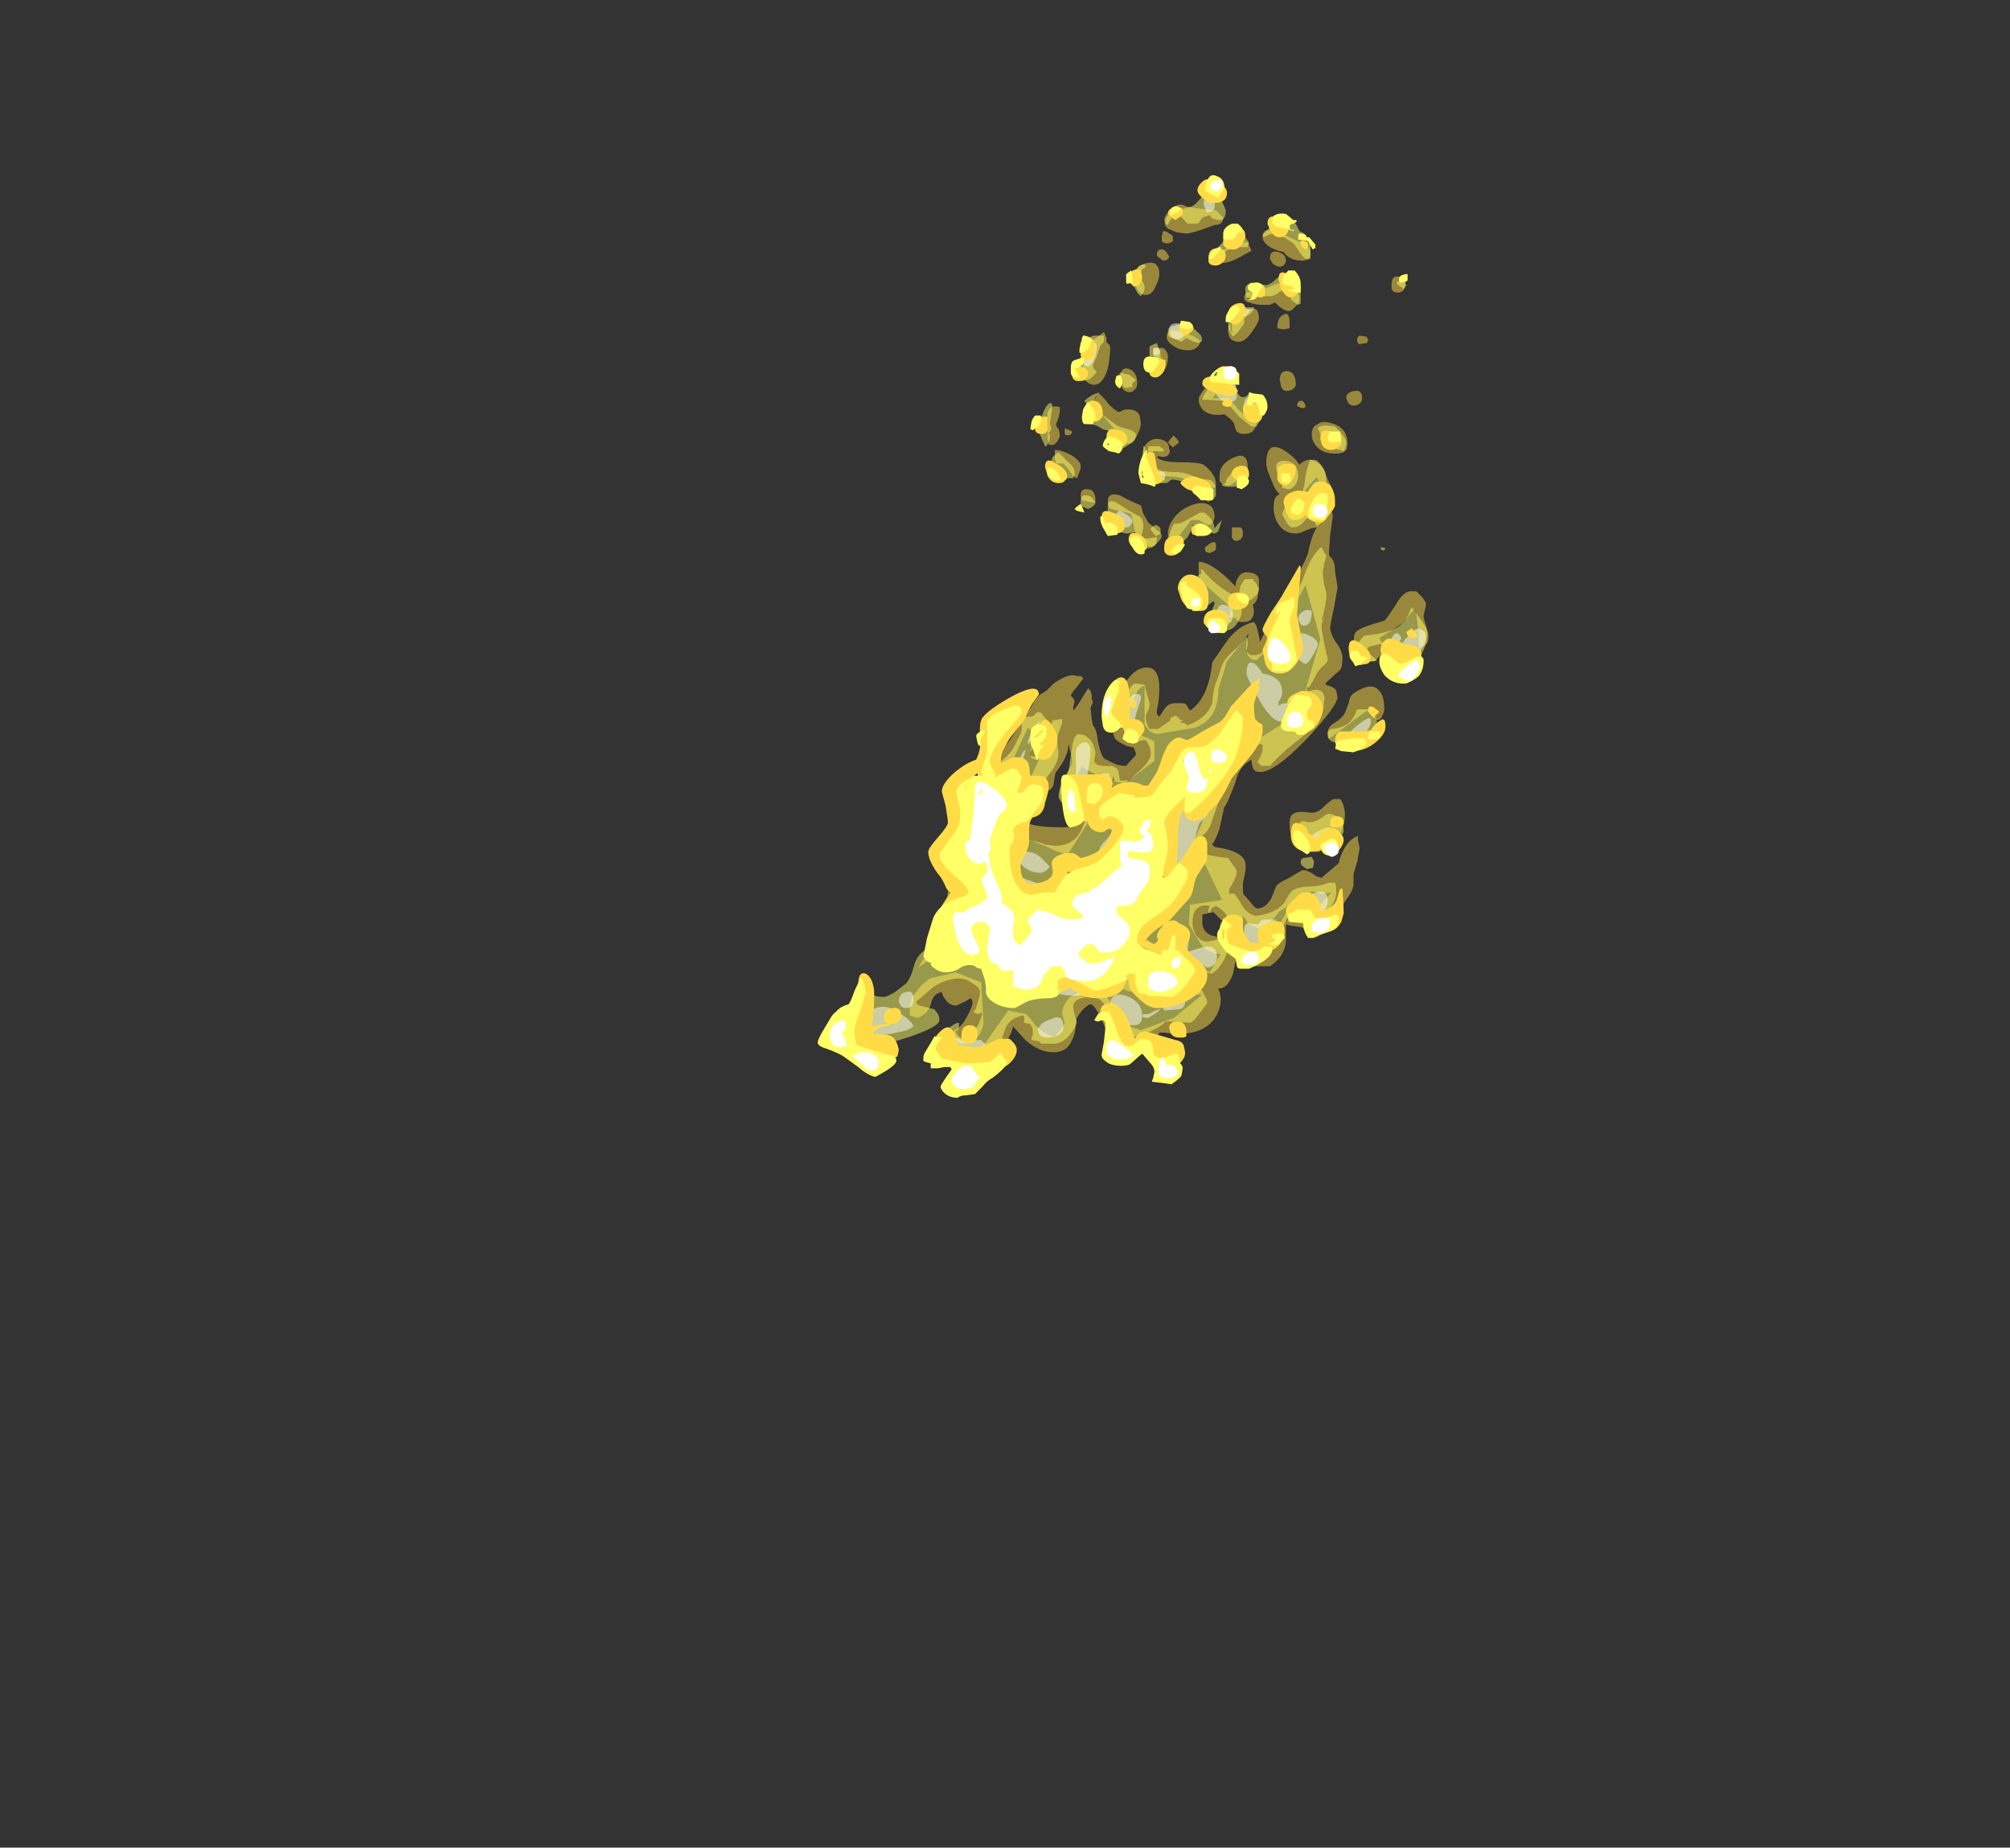 <?xml version="1.0" encoding="UTF-8" standalone="no"?>
<svg xmlns:ffdec="https://www.free-decompiler.com/flash" xmlns:xlink="http://www.w3.org/1999/xlink" ffdec:objectType="frame" height="526.05px" width="572.4px" xmlns="http://www.w3.org/2000/svg">
  <rect width="100%" height="100%" fill="#333333" stroke="none"/>
  <g transform="matrix(1.0, 0.0, 0.0, 1.0, 259.95, 395.85)">
    <use ffdec:characterId="1491" height="35.65" transform="matrix(7.0, 0.0, 0.0, 7.0, -17.3, -341.25)" width="23.45" xlink:href="#shape0"/>
    <use ffdec:characterId="1492" height="37.55" transform="matrix(7.0, 0.0, 0.0, 7.0, -27.1, -346.15)" width="24.65" xlink:href="#shape1"/>
  </g>
  <defs>
    <g id="shape0" transform="matrix(1.0, 0.0, 0.0, 1.0, 12.75, 13.35)">
      <path d="M7.85 -7.15 L7.85 -7.2 Q7.8 -7.2 7.8 -7.35 7.8 -7.45 7.9 -7.5 L8.2 -7.45 8.2 -7.4 8.25 -7.35 8.2 -7.2 7.85 -7.15 M9.75 -9.6 Q9.75 -9.25 9.45 -9.25 9.25 -9.25 9.2 -9.4 L9.2 -9.6 Q9.2 -9.95 9.5 -9.9 9.75 -9.9 9.75 -9.6 M2.95 -10.65 Q2.55 -10.45 2.3 -10.45 L2.05 -10.5 2.05 -10.45 Q2.0 -10.45 2.0 -10.6 L2.3 -10.95 2.9 -11.25 3.35 -11.3 3.5 -10.95 2.95 -10.65 M4.25 -11.1 Q3.95 -11.3 3.95 -11.5 3.95 -11.8 4.2 -11.8 L4.7 -11.65 5.6 -11.25 Q5.9 -11.1 5.9 -10.85 5.9 -10.55 5.55 -10.55 5.05 -10.55 4.8 -10.9 4.5 -10.95 4.25 -11.1 M4.6 -10.9 Q4.9 -10.8 4.9 -10.55 4.9 -10.45 4.8 -10.35 4.7 -10.3 4.65 -10.3 4.5 -10.3 4.35 -10.45 4.25 -10.6 4.25 -10.65 4.25 -11.0 4.6 -10.9 M0.85 -12.75 Q1.3 -12.65 2.05 -12.6 L2.35 -12.3 Q2.35 -12.0 2.0 -12.0 L1.45 -11.8 Q1.0 -11.65 0.85 -11.65 L0.45 -11.7 0.1 -11.85 0.0 -11.95 -0.05 -12.2 Q-0.05 -12.4 0.25 -12.65 0.55 -12.95 0.85 -12.75 M0.3 -11.35 L0.25 -11.3 0.1 -11.25 Q-0.1 -11.25 -0.15 -11.35 L-0.15 -11.55 -0.1 -11.75 Q0.05 -11.75 0.15 -11.65 0.3 -11.6 0.3 -11.5 L0.3 -11.35 M2.55 -7.7 Q2.55 -8.1 3.15 -8.45 3.8 -8.85 3.8 -8.2 3.8 -8.05 3.55 -7.7 3.25 -7.25 3.0 -7.25 2.7 -7.25 2.6 -7.45 2.55 -7.55 2.55 -7.7 M0.05 -7.45 Q0.05 -7.85 0.7 -7.65 1.4 -7.4 1.4 -7.25 1.4 -7.1 1.25 -7.0 1.1 -6.9 0.95 -6.9 0.55 -6.9 0.3 -7.1 0.05 -7.25 0.05 -7.45 M5.45 -9.0 Q5.45 -8.8 5.25 -8.65 5.15 -8.5 5.0 -8.5 4.8 -8.5 4.45 -8.85 L4.25 -8.75 4.0 -8.75 Q3.65 -8.75 3.4 -8.85 3.2 -8.9 3.2 -9.05 3.2 -9.15 3.3 -9.25 L3.75 -9.35 Q3.9 -9.35 4.15 -9.45 L4.5 -9.6 Q4.9 -9.7 5.2 -9.45 5.45 -9.25 5.45 -9.0 M5.05 -7.8 L4.8 -7.75 4.55 -7.8 Q4.55 -8.25 4.8 -8.35 5.05 -8.5 5.05 -8.0 L5.05 -7.8 M5.15 -5.3 Q5.05 -5.25 4.95 -5.25 4.75 -5.25 4.7 -5.45 L4.65 -5.7 Q4.65 -6.1 5.0 -6.05 5.3 -6.0 5.3 -5.5 5.3 -5.4 5.15 -5.3 M3.5 -4.3 L3.65 -4.15 3.7 -4.05 Q3.7 -3.5 3.2 -3.5 3.0 -3.5 2.9 -3.6 2.85 -3.65 2.8 -3.9 2.75 -4.0 2.65 -4.1 L2.4 -4.3 Q1.8 -4.2 1.5 -4.5 1.35 -4.7 1.35 -4.9 1.35 -5.05 1.6 -5.35 1.9 -5.65 2.05 -5.65 L2.2 -5.65 2.25 -5.5 Q2.25 -5.35 1.95 -5.0 L1.9 -4.95 2.5 -4.95 Q2.8 -4.75 2.95 -4.5 L3.3 -4.2 Q3.4 -4.25 3.5 -4.3 M5.7 -4.65 Q5.7 -4.55 5.55 -4.55 5.4 -4.6 5.35 -4.65 5.35 -4.7 5.4 -4.8 5.45 -4.85 5.55 -4.85 5.65 -4.8 5.7 -4.65 M2.8 -2.55 Q3.35 -2.8 3.35 -2.1 3.35 -1.95 3.1 -1.7 L2.6 -1.4 Q2.3 -1.4 2.2 -1.6 2.2 -1.7 2.2 -1.8 2.2 -2.3 2.8 -2.55 M0.15 -2.7 Q0.05 -2.5 -0.3 -2.6 L-0.35 -2.55 Q-0.15 -2.35 0.55 -2.35 1.35 -2.35 1.55 -2.25 2.05 -1.85 2.05 -1.5 L2.05 -1.35 2.0 -1.3 0.5 -1.75 Q-0.6 -1.8 -0.85 -2.05 -0.95 -2.15 -0.95 -2.5 -0.95 -3.2 -0.4 -3.3 -0.15 -3.3 0.0 -3.2 0.15 -3.1 0.15 -2.9 0.2 -2.8 0.15 -2.7 M0.3 -3.45 Q0.5 -3.3 0.55 -3.15 L0.3 -2.95 0.1 -3.15 0.2 -3.3 Q0.3 -3.35 0.3 -3.45 M1.05 -0.6 Q1.45 -0.75 1.7 -0.65 2.0 -0.55 2.0 -0.1 L1.95 0.05 Q1.9 0.2 1.7 0.2 L1.35 0.0 1.05 0.0 0.4 0.85 Q0.15 0.85 0.1 0.7 L0.1 0.55 Q0.1 0.2 0.4 -0.15 0.65 -0.45 1.05 -0.6 M5.3 -2.45 L5.45 -2.25 Q5.6 -2.4 5.8 -2.45 L6.1 -2.45 Q6.35 -2.35 6.6 -1.65 6.9 -1.1 6.9 -0.9 6.9 -0.65 6.75 -0.35 L6.8 -0.25 6.8 -0.1 6.7 0.6 6.65 1.35 Q6.65 1.45 6.75 1.55 6.9 1.7 6.9 2.1 L6.95 2.4 7.0 2.75 6.85 3.6 Q6.7 4.25 6.7 4.4 6.7 4.5 6.8 4.75 L6.95 5.0 Q7.05 5.1 7.15 5.35 7.2 5.5 7.2 5.6 7.2 6.0 7.1 6.1 L6.55 6.6 6.5 6.7 Q6.9 6.8 6.95 6.95 L7.0 7.2 Q7.0 7.55 5.75 8.9 4.45 10.25 3.85 10.25 3.6 10.25 3.55 10.05 3.5 9.9 3.5 9.75 3.0 10.0 2.85 10.65 2.55 11.45 2.45 11.6 2.4 11.65 2.35 11.8 L2.4 11.85 2.35 11.85 2.2 12.55 Q2.05 13.0 1.9 13.2 L2.0 13.3 Q3.15 13.45 3.25 13.95 3.3 14.2 3.15 14.75 L3.15 15.05 Q3.15 15.25 3.25 15.3 L3.5 15.6 Q3.65 15.8 3.75 15.8 4.05 15.8 4.3 15.4 L4.5 14.9 Q4.6 14.75 4.95 14.6 L5.55 14.25 Q5.75 14.2 6.15 14.5 L6.35 14.55 7.0 14.0 7.05 13.95 Q7.1 13.7 7.25 13.4 7.5 12.95 7.85 12.85 7.8 12.95 7.85 13.1 L7.9 13.35 7.8 13.9 7.65 14.4 7.65 14.85 Q7.6 15.1 7.45 15.3 L6.85 16.2 Q6.3 17.0 6.05 17.0 5.75 17.0 5.7 16.8 5.65 16.55 5.45 16.55 5.05 16.5 4.9 16.45 4.9 16.7 4.9 17.15 4.85 17.75 4.25 18.15 L3.6 18.15 Q3.45 18.1 3.15 17.8 L2.9 17.55 2.85 17.95 2.75 18.45 Q2.55 19.0 2.25 19.05 L2.15 19.05 2.2 19.2 2.25 19.45 Q2.25 20.0 1.9 20.4 1.3 21.05 -0.05 20.85 L-0.25 20.85 -0.35 21.05 Q-0.4 21.25 -0.55 21.3 L-0.95 21.45 Q-1.25 21.55 -1.65 21.55 -2.0 21.55 -2.45 20.65 -2.85 19.7 -3.05 19.7 -3.15 19.7 -3.4 19.95 -3.55 20.15 -3.6 20.25 L-3.65 20.35 -3.65 20.5 Q-3.65 20.85 -3.8 21.15 -4.0 21.65 -4.55 21.65 -5.15 21.65 -5.7 21.15 -6.15 20.65 -6.2 20.6 -6.25 20.9 -6.65 21.5 -7.15 22.3 -7.65 22.3 -7.8 22.3 -8.1 22.15 -8.4 22.0 -8.5 21.9 L-8.5 21.8 Q-7.9 21.95 -7.35 21.3 L-6.4 19.95 -5.65 20.1 -5.25 20.6 Q-4.8 21.0 -4.5 21.0 L-4.2 20.65 -4.1 20.45 -4.2 20.1 Q-4.2 19.65 -3.8 19.35 L-3.15 19.05 Q-2.5 19.05 -2.05 19.9 L-1.8 20.5 -1.0 20.75 0.35 20.25 1.5 19.3 0.85 19.3 0.1 19.55 -0.3 19.5 -1.7 19.1 -2.15 17.65 -1.7 16.95 Q-1.15 16.55 -0.6 17.2 -0.35 17.55 -0.15 17.95 0.0 18.45 -0.1 18.7 L0.2 18.7 Q0.8 18.1 0.95 18.0 1.25 18.05 1.5 18.25 L1.8 18.4 2.25 17.65 2.15 17.65 Q1.9 17.65 1.5 17.35 L0.95 16.45 1.0 15.65 2.3 15.45 1.15 13.05 1.5 12.3 Q2.6 8.9 3.8 8.9 L6.2 7.35 5.75 7.3 5.7 6.9 6.3 4.85 5.7 2.65 4.3 5.15 3.7 5.7 Q3.35 5.7 3.3 5.3 3.25 4.95 3.4 4.6 L2.5 5.75 2.15 6.9 Q2.15 8.1 1.2 8.45 L-0.3 8.7 Q-0.65 8.7 -0.85 8.3 L-0.85 6.75 Q-1.1 6.8 -1.2 7.1 L-1.6 7.9 -1.6 8.2 -1.55 8.5 -0.45 9.0 -0.45 9.8 -1.65 10.7 Q-1.95 10.7 -2.6 10.45 -3.2 10.2 -3.4 10.0 -3.55 10.4 -3.95 10.75 L-3.95 11.1 -3.85 11.15 -3.65 11.1 -3.15 11.1 -2.8 11.75 -4.0 13.65 -5.4 13.05 Q-6.2 12.9 -6.45 12.5 L-6.55 11.7 Q-6.55 11.15 -6.45 10.95 -6.25 10.5 -5.5 10.5 L-5.15 9.75 Q-5.45 9.75 -5.5 9.6 L-5.5 9.4 -5.25 8.65 Q-5.4 8.65 -5.6 8.45 L-6.25 9.85 -6.75 10.25 -6.9 11.0 -6.75 11.4 -7.1 12.15 Q-7.5 12.7 -8.15 12.55 L-8.2 15.3 -8.4 16.35 Q-8.45 16.7 -8.9 17.4 L-10.05 18.2 -9.45 17.2 Q-9.1 16.6 -9.0 16.15 -8.95 15.95 -8.85 15.1 -8.75 14.4 -8.75 14.2 -8.75 14.05 -8.9 13.65 -9.0 13.2 -9.0 13.0 -9.0 12.6 -8.8 12.3 -8.45 11.85 -7.55 11.8 -7.5 11.7 -7.35 11.65 L-7.55 11.05 Q-7.65 10.9 -7.65 10.65 -7.65 10.2 -7.25 9.85 -6.55 9.35 -6.2 8.75 L-5.55 7.7 -5.45 7.6 Q-5.35 7.35 -5.1 7.1 L-4.85 6.95 -4.55 6.65 Q-3.9 6.2 -3.6 6.35 L-3.45 6.35 Q-3.35 6.4 -3.35 6.45 L-3.65 6.85 Q-3.8 7.0 -3.85 7.15 -3.7 7.3 -3.7 7.35 -3.7 7.45 -3.75 7.6 L-3.75 7.75 Q-3.6 7.6 -3.4 7.25 L-3.15 6.85 Q-3.0 6.95 -3.0 7.2 L-3.0 7.3 -2.95 7.4 -3.05 7.65 -3.0 8.1 -2.95 8.35 Q-2.8 8.5 -2.75 9.0 -2.65 9.5 -2.5 9.7 L-2.1 9.9 Q-1.9 10.0 -1.6 10.0 L-1.2 9.55 Q-1.2 9.45 -1.3 9.25 L-1.55 9.2 Q-1.9 9.05 -2.05 8.9 -2.1 8.8 -2.15 8.6 L-2.15 8.2 Q-2.15 7.55 -1.75 6.8 -1.3 6.0 -0.75 6.0 -0.25 6.0 -0.25 6.85 -0.25 7.3 -0.35 7.75 -0.35 7.95 -0.35 7.9 L-0.25 8.0 -0.05 7.7 Q0.1 7.45 0.4 7.45 L0.65 7.45 Q0.85 7.45 0.9 7.6 L1.0 7.75 Q1.75 7.25 1.9 5.8 2.3 5.2 2.55 4.85 3.05 4.25 3.6 4.15 3.7 4.25 3.75 4.5 L3.85 4.95 4.4 3.85 Q4.8 3.1 5.05 2.7 5.4 2.25 5.7 1.6 L5.8 1.35 Q5.85 1.05 6.0 0.6 L6.15 0.3 5.9 0.35 5.65 0.45 Q5.45 0.55 5.3 0.55 4.75 0.55 4.5 0.0 4.4 -0.25 4.4 -0.5 4.4 -0.85 4.5 -0.95 4.55 -1.0 4.65 -1.05 4.45 -1.2 4.3 -1.65 4.1 -2.1 4.1 -2.3 4.1 -3.25 4.8 -2.85 5.05 -2.7 5.3 -2.45 M5.1 -0.2 L5.15 -0.1 5.45 -0.35 6.3 -1.3 Q6.3 -1.5 6.15 -1.75 L5.05 -0.45 5.1 -0.2 M6.7 -3.95 Q7.4 -3.8 7.4 -3.1 7.4 -2.85 7.3 -2.8 7.2 -2.7 6.9 -2.7 6.35 -2.7 6.1 -3.05 5.95 -3.25 5.95 -3.5 5.95 -3.8 6.2 -3.9 6.4 -4.05 6.7 -3.95 M7.85 -4.7 L7.7 -4.65 Q7.45 -4.65 7.4 -4.85 L7.35 -4.95 Q7.35 -5.2 7.7 -5.25 8.0 -5.3 8.0 -4.95 8.0 -4.8 7.85 -4.7 M10.6 3.45 L10.5 3.9 Q10.5 4.0 10.6 4.3 L10.7 4.65 Q10.7 4.9 10.65 5.0 10.55 5.15 10.3 5.2 L10.3 4.6 10.25 4.2 10.2 3.75 10.1 3.65 9.65 4.2 8.7 4.8 9.0 5.35 Q8.9 5.35 8.7 5.55 8.55 5.75 8.4 5.75 7.85 5.75 7.7 5.45 7.65 5.35 7.65 5.05 7.65 4.65 7.75 4.55 7.95 4.35 8.9 4.1 9.05 3.95 9.4 3.4 9.65 2.95 9.95 2.9 L10.2 2.9 Q10.6 3.25 10.6 3.45 M8.7 6.95 Q8.9 7.15 8.9 7.7 8.9 7.8 8.85 7.9 L8.75 8.1 8.6 8.15 8.2 7.75 6.65 8.9 Q6.6 8.8 6.6 8.65 6.6 8.45 6.8 8.3 7.15 8.1 7.3 7.85 L7.45 7.45 Q7.5 7.15 7.65 7.05 8.4 6.55 8.7 6.95 M2.9 0.85 Q2.75 0.85 2.7 0.7 2.7 0.65 2.7 0.55 L2.7 0.3 3.05 0.3 Q3.15 0.35 3.15 0.55 3.15 0.8 2.9 0.85 M3.55 3.45 L3.6 3.65 Q3.6 4.15 3.2 4.15 L3.0 4.15 2.85 4.0 2.6 3.95 2.65 3.55 1.4 2.45 Q1.35 2.25 1.35 2.0 L1.35 1.7 Q1.8 1.7 2.55 2.4 L2.85 2.7 Q2.85 2.5 2.95 2.35 3.1 2.05 3.5 2.15 3.75 2.2 3.8 2.4 L3.8 2.75 3.75 3.15 Q3.7 3.35 3.55 3.45 M2.0 1.25 L1.8 1.35 1.65 1.3 Q1.6 1.25 1.6 1.15 1.6 1.1 1.75 1.0 1.85 0.9 2.0 0.9 L2.05 0.95 2.05 1.2 2.0 1.25 M5.1 12.75 Q5.05 12.65 5.05 12.4 5.05 12.15 5.1 12.05 5.25 11.8 5.85 11.9 6.15 11.95 6.4 11.7 6.7 11.4 6.85 11.35 L7.1 11.35 Q7.25 11.5 7.3 11.9 7.3 12.5 7.1 12.75 6.8 13.1 5.75 13.1 5.25 13.1 5.1 12.75 M5.95 15.1 L4.65 15.9 Q4.15 16.6 3.75 16.6 L3.35 16.4 Q3.25 16.2 3.15 16.1 L3.1 16.8 Q3.15 16.9 3.4 17.15 L3.75 17.5 4.45 16.8 5.0 15.8 5.5 15.55 Q5.6 15.55 5.7 15.65 L6.35 15.6 6.75 15.15 6.4 15.2 5.95 15.1 M2.35 16.35 L1.95 15.95 1.7 16.0 1.5 16.05 1.5 16.4 Q1.5 16.55 1.6 16.7 1.75 16.9 2.1 16.95 2.35 16.95 2.4 16.8 L2.45 16.65 Q2.45 16.45 2.35 16.35 M-0.2 -11.0 Q0.0 -11.05 0.15 -10.7 0.1 -10.55 -0.1 -10.55 L-0.3 -10.7 -0.35 -10.75 Q-0.35 -11.0 -0.2 -11.0 M-1.25 -9.85 Q-1.25 -10.35 -0.75 -10.45 -0.25 -10.55 -0.25 -10.0 -0.25 -9.8 -0.4 -9.5 -0.55 -9.15 -0.8 -9.15 -1.05 -9.15 -1.2 -9.5 L-1.25 -9.85 M-2.4 -7.4 L-2.4 -7.25 Q-2.4 -7.2 -2.3 -7.15 -2.25 -7.1 -2.25 -7.0 -2.25 -6.6 -2.35 -6.15 -2.55 -5.5 -2.9 -5.5 -3.15 -5.5 -3.3 -5.75 L-3.4 -6.05 Q-3.4 -6.2 -3.25 -6.5 L-3.1 -7.05 Q-3.1 -7.2 -2.95 -7.3 L-2.5 -7.65 -2.4 -7.4 M-0.5 -6.8 L-0.5 -7.0 -0.1 -7.0 Q0.1 -6.85 0.1 -6.65 0.1 -6.25 -0.1 -6.0 -0.2 -6.1 -0.35 -6.35 L-0.5 -6.8 M-1.25 -5.3 Q-1.35 -5.2 -1.45 -5.2 -1.7 -5.2 -1.8 -5.45 -1.85 -5.55 -1.85 -5.7 -1.85 -6.25 -1.5 -6.15 -1.15 -6.05 -1.15 -5.55 -1.15 -5.4 -1.25 -5.3 M-2.5 -4.95 L-2.3 -4.7 Q-1.95 -4.35 -1.85 -4.4 -1.7 -4.5 -1.55 -4.5 -1.15 -4.5 -1.05 -4.25 L-1.0 -3.95 Q-1.0 -3.75 -1.15 -3.45 -1.3 -3.1 -1.55 -3.1 L-2.9 -4.65 Q-2.9 -4.75 -2.85 -4.95 L-2.75 -5.2 -2.5 -4.95 M-4.35 -3.7 Q-4.3 -3.55 -4.3 -3.45 -4.3 -3.35 -4.4 -3.2 -4.5 -3.05 -4.6 -3.05 -4.8 -3.05 -4.75 -3.1 -4.8 -3.3 -4.8 -3.75 L-4.8 -4.35 Q-4.7 -4.7 -4.35 -4.6 L-4.3 -4.6 Q-4.3 -4.55 -4.3 -4.45 -4.3 -4.35 -4.35 -4.15 L-4.45 -3.9 Q-4.45 -3.8 -4.35 -3.7 M-4.05 -3.7 L-4.0 -3.7 Q-3.9 -3.65 -3.8 -3.6 -3.8 -3.5 -3.9 -3.45 L-4.05 -3.45 Q-4.1 -3.45 -4.1 -3.6 -4.1 -3.8 -4.05 -3.7 M-3.45 -2.2 Q-3.45 -2.05 -3.5 -1.95 L-3.6 -1.7 Q-3.75 -1.75 -3.9 -2.0 L-4.15 -2.3 -4.5 -2.3 -4.5 -2.85 Q-4.25 -2.85 -3.85 -2.65 -3.45 -2.4 -3.45 -2.2 M-3.15 -1.25 Q-2.9 -1.25 -2.85 -0.9 L-2.85 -0.7 -2.9 -0.7 -3.4 -0.8 Q-3.45 -0.9 -3.45 -1.0 -3.45 -1.3 -3.15 -1.25 M-1.85 -1.0 Q-1.3 -0.7 -1.0 -0.6 L-0.9 -0.25 Q-0.75 0.0 -0.7 0.1 L-0.3 0.45 Q-0.15 0.55 -0.15 0.65 -0.15 0.75 -0.35 0.95 -0.5 1.1 -0.65 1.1 L-1.2 0.65 -1.4 -0.25 -2.2 -0.45 Q-2.35 -0.5 -2.35 -0.75 -2.35 -1.15 -1.85 -1.0 M-5.95 11.7 L-6.0 11.95 Q-5.95 12.1 -5.85 12.2 -5.55 12.5 -4.15 12.5 -3.75 12.5 -3.6 12.25 -3.45 12.1 -3.4 11.8 L-3.8 11.8 Q-4.1 11.75 -4.2 11.55 L-4.3 11.05 Q-4.3 10.7 -4.05 10.35 -3.8 9.95 -3.8 9.85 -3.8 9.7 -3.85 9.5 L-3.95 9.1 -3.95 9.15 Q-3.95 9.4 -4.1 9.7 -4.15 9.85 -4.45 10.25 -4.5 10.3 -4.55 10.75 -4.65 11.1 -5.2 11.1 -5.75 11.1 -5.9 11.3 -5.95 11.35 -5.95 11.7 M-9.6 18.65 L-8.55 18.4 -7.5 18.8 -7.4 20.5 Q-7.6 21.3 -8.2 21.3 -8.7 21.3 -8.7 21.0 L-8.6 20.75 Q-8.3 20.65 -8.05 20.15 -7.85 19.8 -7.85 19.6 L-7.9 19.45 -7.9 19.5 -7.95 19.45 Q-8.05 19.55 -8.3 19.65 L-8.5 19.75 Q-8.8 19.75 -8.95 19.5 -9.05 19.4 -9.1 19.2 -9.45 19.25 -9.55 19.7 -9.65 20.1 -10.1 20.25 L-10.4 20.15 -10.4 19.75 -10.3 19.4 -9.95 18.95 -9.6 18.65" fill="#ffdc45" fill-opacity="0.498" fill-rule="evenodd" stroke="none"/>
      <path d="M5.9 -10.7 L5.9 -10.65 Q5.9 -10.6 5.8 -10.6 5.65 -10.6 5.45 -10.9 L5.25 -11.2 Q5.1 -11.35 4.8 -11.5 4.55 -11.65 4.5 -11.7 L4.2 -11.6 4.0 -11.5 3.95 -11.6 4.35 -12.0 Q4.55 -12.2 4.75 -12.25 5.1 -12.25 5.3 -12.05 L5.45 -11.75 5.65 -11.65 5.9 -11.2 5.9 -10.7 M9.8 -9.55 L9.7 -9.4 9.55 -9.5 Q9.45 -9.55 9.4 -9.65 9.45 -9.75 9.75 -9.75 9.75 -9.65 9.8 -9.55 M3.2 -11.55 Q3.4 -11.3 3.4 -11.25 L3.35 -11.15 3.35 -11.1 2.9 -11.1 Q2.6 -11.05 2.4 -10.9 L2.35 -10.7 Q2.25 -10.5 1.95 -10.5 L1.85 -10.5 Q1.8 -10.5 1.8 -10.65 1.8 -10.7 2.15 -11.1 2.55 -11.55 2.9 -11.85 L3.2 -11.55 M2.0 -13.35 Q2.15 -13.25 2.3 -12.95 2.45 -12.65 2.45 -12.55 2.45 -12.2 2.2 -12.2 2.1 -12.2 1.95 -12.25 1.85 -12.3 1.8 -12.4 L1.5 -12.3 1.4 -12.15 Q1.35 -12.05 1.25 -12.05 L0.9 -12.05 0.75 -12.2 Q0.65 -12.35 0.55 -12.35 0.3 -12.35 0.2 -12.2 0.1 -12.0 0.05 -12.0 L0.0 -12.05 0.0 -12.15 Q0.0 -12.45 0.5 -12.6 L1.05 -12.75 Q1.2 -12.8 1.4 -13.05 1.6 -13.3 1.75 -13.35 L2.0 -13.35 M0.65 -7.95 L1.2 -7.75 1.45 -7.5 1.5 -7.3 1.4 -7.2 1.15 -7.25 0.85 -7.4 0.65 -7.25 0.15 -7.45 Q0.1 -7.5 0.1 -7.65 0.1 -7.8 0.2 -7.85 L0.5 -7.95 0.65 -7.95 M2.65 -8.15 L2.65 -7.7 2.7 -7.65 2.75 -7.65 2.7 -7.7 Q2.7 -7.75 2.7 -7.85 L2.7 -8.15 2.65 -8.15 M2.55 -7.9 Q2.55 -8.2 2.6 -8.35 2.7 -8.6 3.0 -8.7 L3.3 -8.65 3.6 -8.65 Q3.6 -8.5 3.4 -8.35 3.2 -8.25 3.2 -8.1 L3.2 -8.0 Q3.2 -7.95 3.1 -7.85 L3.05 -7.8 3.0 -7.7 2.75 -7.45 Q2.65 -7.6 2.6 -7.7 2.55 -7.75 2.55 -7.9 M4.75 -10.0 L5.15 -10.0 5.4 -9.7 5.5 -9.35 5.5 -8.8 5.4 -8.75 5.1 -8.95 Q5.1 -9.05 5.15 -9.1 L5.25 -9.1 4.85 -9.35 Q4.75 -9.35 4.6 -9.25 4.4 -9.1 4.25 -9.1 L3.8 -9.1 Q3.75 -9.05 3.7 -9.05 L3.3 -9.05 3.25 -9.25 3.25 -9.4 Q3.25 -9.55 3.4 -9.6 L3.45 -9.65 3.8 -9.6 4.1 -9.55 Q4.3 -9.6 4.5 -9.8 L4.75 -10.0 M4.05 -9.4 L4.0 -9.4 3.95 -9.35 4.05 -9.4 M3.3 -5.05 Q3.4 -5.15 3.45 -5.15 3.75 -5.15 3.95 -4.5 3.95 -4.4 3.9 -4.2 3.8 -3.95 3.7 -3.8 L3.5 -3.8 Q3.3 -3.95 3.0 -4.2 L2.65 -4.6 2.3 -4.85 1.5 -4.9 Q1.5 -5.0 1.6 -5.15 L1.85 -5.5 Q2.0 -5.7 2.2 -5.8 L2.6 -5.9 Q2.7 -5.85 2.85 -5.4 2.95 -5.0 3.15 -5.0 3.25 -5.0 3.3 -5.05 M2.7 -1.95 L2.9 -2.1 3.1 -2.1 3.3 -1.95 3.25 -1.85 3.25 -1.75 Q3.25 -1.7 3.15 -1.55 L3.1 -1.55 Q3.05 -1.35 2.7 -1.35 L2.45 -1.35 2.3 -1.4 2.3 -1.45 Q2.35 -1.45 2.45 -1.5 2.45 -1.65 2.6 -1.8 L2.7 -1.95 M1.1 -1.8 Q1.45 -1.65 1.65 -1.65 2.05 -1.65 2.05 -1.2 L2.05 -1.0 Q2.0 -0.85 1.75 -0.75 1.65 -0.75 1.25 -1.2 0.85 -1.6 0.25 -1.65 L0.05 -1.5 -0.5 -1.5 Q-0.7 -1.65 -0.7 -2.05 -0.75 -2.5 -0.9 -2.7 L-0.9 -3.0 -0.85 -3.0 Q-0.8 -2.7 -0.65 -2.25 -0.65 -2.45 -0.7 -2.55 L-0.7 -3.0 -0.25 -3.0 -0.05 -2.85 Q-0.1 -2.75 -0.35 -2.8 L-0.5 -2.8 Q-0.5 -2.2 -0.35 -2.1 -0.2 -1.95 0.45 -1.95 0.75 -1.95 1.1 -1.8 M1.4 -0.3 L1.6 -0.3 1.85 -0.05 Q2.0 0.2 2.0 0.35 L2.1 0.2 2.3 0.0 2.2 0.3 Q2.15 0.55 1.95 0.55 L1.55 0.35 Q1.25 0.2 1.1 0.2 L1.1 0.25 Q1.1 0.35 0.95 0.6 L0.9 0.7 0.7 0.9 0.4 1.15 Q0.15 0.9 0.15 0.7 0.15 0.5 0.35 0.15 0.55 0.2 0.95 -0.05 L1.4 -0.3 M4.65 -1.9 Q4.6 -1.95 4.55 -1.95 4.5 -2.0 4.5 -2.15 4.5 -2.45 4.95 -2.4 5.4 -2.3 5.4 -1.8 5.4 -1.65 5.3 -1.45 5.15 -1.25 5.0 -1.25 L4.8 -1.3 4.75 -1.3 4.75 -1.6 Q4.75 -1.8 4.95 -1.95 L4.65 -1.9 M3.1 -1.5 L3.1 -1.55 3.05 -1.5 3.1 -1.5 M4.9 -0.65 Q5.1 -1.05 5.55 -1.1 5.65 -1.3 5.7 -1.8 5.8 -2.3 5.9 -2.45 6.35 -2.35 6.5 -1.95 6.55 -1.75 6.55 -1.15 6.6 -0.85 6.55 -0.55 6.5 0.1 6.15 0.25 6.05 0.1 6.05 -0.05 L6.05 -0.15 Q6.05 -0.2 5.95 -0.2 5.85 -0.2 5.6 0.1 5.45 0.3 5.15 0.3 5.05 0.3 4.9 0.05 4.75 -0.2 4.75 -0.25 L4.9 -0.65 M6.5 -3.85 L6.9 -3.8 7.15 -3.55 7.25 -3.4 Q7.35 -3.3 7.35 -3.1 L7.3 -2.9 7.25 -2.8 Q7.2 -2.8 7.15 -2.85 L7.05 -2.85 Q6.9 -2.85 6.75 -3.2 L6.5 -3.2 Q6.35 -3.3 6.3 -3.5 L6.2 -3.75 Q6.35 -3.85 6.5 -3.85 M6.6 -3.6 L6.6 -3.6 M8.95 1.15 Q8.95 1.2 8.85 1.25 8.75 1.2 8.75 1.1 L8.95 1.15 M6.45 1.3 L6.55 1.45 6.45 1.8 Q6.4 2.05 6.4 2.15 6.4 2.25 6.45 2.6 L6.55 3.0 Q6.55 3.4 6.35 4.1 L6.45 4.0 6.4 4.1 Q6.35 4.2 6.35 4.3 6.35 4.6 6.6 5.65 6.6 5.8 6.4 5.95 6.2 6.15 6.15 6.25 L6.0 6.55 5.85 6.8 5.75 6.8 5.75 6.95 5.85 6.95 6.1 6.9 Q6.4 6.9 6.45 7.15 6.5 7.25 6.45 7.4 6.45 8.1 5.85 8.6 L5.15 9.15 Q4.65 9.55 4.25 10.0 L3.9 10.0 3.75 9.85 Q3.75 9.8 3.85 9.65 L3.95 9.4 3.95 9.15 3.85 9.1 Q3.25 9.5 2.8 10.05 2.25 10.65 2.2 11.1 2.2 11.3 2.1 11.65 L1.9 12.2 Q1.8 12.6 1.55 12.8 1.35 12.95 1.35 13.2 L1.45 13.4 1.6 13.6 2.15 13.7 2.55 13.75 2.8 14.1 Q2.9 14.2 2.9 14.35 2.9 14.45 2.7 14.85 2.55 15.0 2.6 15.2 L2.8 15.2 Q2.9 15.3 3.1 15.65 3.3 16.0 3.65 16.1 4.6 16.0 4.9 15.45 5.05 15.15 5.2 15.05 5.45 14.9 6.05 14.9 L6.35 14.85 6.65 14.75 6.9 14.75 Q6.95 14.9 6.95 15.1 6.95 15.7 6.15 16.35 6.0 16.35 5.65 16.2 L5.2 16.0 5.05 16.05 Q4.95 16.1 4.65 16.9 4.2 17.7 3.35 17.7 2.65 17.1 2.65 16.65 2.7 16.4 2.5 16.1 2.35 15.85 2.05 15.7 L1.95 15.75 Q1.85 15.8 1.85 15.85 L1.8 15.95 Q1.75 16.05 1.75 15.85 L1.8 15.7 Q1.4 15.6 1.2 15.9 1.1 16.1 1.1 16.35 1.1 16.65 1.25 16.9 1.45 17.15 1.7 17.15 L1.95 17.1 2.15 17.05 2.3 17.05 2.4 17.1 2.55 17.15 Q2.6 17.45 2.4 17.85 2.2 18.25 1.9 18.45 L1.1 18.35 0.75 18.65 Q0.45 18.85 -0.15 18.85 L-0.55 18.85 -0.8 18.55 Q-0.95 18.4 -0.95 18.3 -0.95 18.15 -0.85 17.85 -0.7 17.55 -0.7 17.45 L-0.75 17.1 -0.8 17.0 Q-1.45 17.3 -1.65 17.65 -1.7 17.8 -1.7 17.95 L-1.65 17.95 -1.4 18.0 Q-1.2 18.05 -1.2 18.25 L-1.2 18.6 Q-1.2 18.75 -1.1 18.95 L-0.9 19.15 -0.45 19.15 0.1 19.0 Q0.4 18.9 0.65 18.9 L0.9 18.95 1.25 19.0 Q1.3 19.0 1.4 19.05 L1.5 19.15 1.6 19.35 Q1.7 19.5 1.7 19.65 L1.4 20.05 Q1.15 20.4 1.0 20.45 L0.25 20.4 0.0 20.4 Q-0.1 20.55 -0.6 20.8 -1.15 21.05 -1.5 21.05 -1.9 21.05 -2.2 20.25 -2.55 19.4 -2.95 19.4 -3.75 19.4 -3.75 19.8 -3.75 20.0 -3.6 20.4 -3.65 20.65 -3.9 20.95 -4.2 21.3 -4.55 21.3 L-5.05 21.3 -5.15 21.2 -5.45 21.15 Q-5.45 21.05 -5.4 20.95 -5.4 20.85 -5.4 20.75 -5.4 20.65 -5.45 20.6 L-5.5 20.5 -5.75 20.45 -5.75 20.2 -5.8 20.15 Q-6.25 20.25 -6.45 20.55 -6.55 20.75 -6.65 21.1 -6.7 21.25 -7.1 21.55 -7.5 21.9 -7.75 21.9 L-8.25 21.85 -8.8 21.75 -9.1 21.45 Q-9.25 21.35 -9.25 21.25 -9.25 21.05 -8.9 20.75 -8.65 20.5 -8.45 20.45 L-8.4 20.45 -8.4 20.55 Q-8.4 20.7 -8.45 20.75 L-8.55 20.8 -8.45 20.95 Q-8.4 21.05 -8.3 21.05 L-8.15 21.0 -7.9 20.95 -7.6 20.5 Q-7.5 20.25 -7.45 20.05 L-7.55 20.05 -7.6 20.1 Q-7.8 20.05 -7.8 20.0 -7.7 19.9 -7.65 19.65 -7.55 19.4 -7.55 19.2 -7.55 19.0 -7.85 18.85 -8.1 18.65 -8.4 18.65 -8.9 18.65 -9.45 19.0 L-10.15 19.6 -10.1 19.7 -10.0 19.75 -9.4 19.9 -9.25 20.1 Q-9.2 20.2 -9.2 20.35 -9.2 20.6 -10.35 21.0 -11.4 21.35 -12.1 21.45 -12.45 21.4 -12.6 21.25 -12.75 21.1 -12.75 21.0 -12.75 20.85 -12.65 20.7 L-12.45 20.45 Q-12.4 20.35 -12.35 20.2 L-12.3 19.9 Q-12.05 19.3 -11.95 19.3 -11.75 19.4 -11.45 19.4 -11.35 19.4 -11.0 19.2 L-10.55 18.85 Q-10.35 18.6 -10.25 18.2 -10.15 17.75 -9.8 17.5 -9.3 17.2 -9.05 16.95 -8.6 16.5 -8.35 15.7 -8.2 15.1 -8.2 14.4 -8.2 14.0 -8.25 13.9 -8.35 13.6 -8.7 13.5 L-8.8 13.4 Q-8.85 13.3 -8.85 13.2 -8.85 13.0 -8.7 12.75 -8.45 12.5 -8.25 12.4 L-7.95 12.45 -7.75 12.5 Q-7.65 12.5 -7.5 12.3 L-7.35 12.0 -7.3 12.05 -7.3 12.15 -7.35 12.25 -7.1 11.95 Q-6.95 11.75 -6.95 11.65 -6.95 11.55 -7.1 11.2 -7.25 10.8 -7.25 10.65 -7.25 10.55 -7.1 10.25 -6.9 10.0 -6.75 9.85 -6.4 9.6 -6.2 9.3 L-6.0 8.9 Q-5.85 8.65 -5.85 8.5 -5.85 8.15 -5.85 8.1 -5.8 8.0 -5.55 8.0 -5.4 8.0 -5.35 7.95 L-5.2 7.8 -5.05 7.85 -4.9 8.05 Q-4.8 8.15 -4.8 8.2 -4.8 8.6 -5.05 8.8 -5.3 9.05 -5.45 9.35 L-5.5 9.45 -5.5 9.6 -5.45 9.6 -5.2 9.65 Q-4.9 9.4 -4.8 8.9 L-4.6 8.15 -4.25 8.1 -4.2 8.1 -4.2 8.2 Q-4.2 8.3 -4.35 8.65 -4.45 8.95 -4.35 9.45 -4.35 9.75 -4.55 10.1 L-5.0 10.7 -5.7 10.7 -6.0 11.15 Q-6.15 11.4 -6.15 11.6 -6.15 11.7 -6.2 11.85 -6.3 11.95 -6.3 12.05 L-6.2 12.5 -6.2 12.45 -6.15 12.4 -6.1 12.4 -6.15 12.55 -6.1 12.75 -6.05 12.9 Q-5.05 13.1 -4.9 13.2 L-4.5 13.25 Q-3.75 13.25 -3.45 12.65 -3.25 12.3 -3.25 11.95 L-3.3 11.65 -3.35 11.4 -3.55 11.45 Q-3.55 11.6 -3.7 11.7 L-3.8 11.65 -3.8 11.6 -3.85 11.6 -4.1 11.65 Q-4.35 11.35 -4.35 11.25 -4.35 10.95 -4.1 10.55 -3.9 10.2 -3.9 9.9 L-3.8 9.25 Q-3.75 8.8 -3.55 8.7 L-3.3 8.75 Q-3.05 8.9 -2.95 9.1 -2.9 9.25 -2.85 9.45 -2.85 9.55 -2.9 9.8 -2.85 10.05 -2.2 10.0 -1.9 10.1 -1.9 10.3 L-1.85 10.6 -1.5 10.6 -0.95 10.1 Q-0.6 9.75 -0.6 9.5 -0.6 9.25 -0.8 8.95 L-0.9 8.95 -1.1 9.0 -1.4 8.95 Q-1.4 8.9 -1.65 8.65 -1.8 8.4 -1.8 8.25 -1.8 7.9 -1.65 7.35 -1.45 6.65 -1.2 6.65 L-0.85 6.7 -0.75 7.1 Q-0.65 7.4 -0.65 7.5 -0.65 7.6 -0.7 7.75 -0.8 7.9 -0.8 8.0 -0.8 8.25 -0.65 8.5 L-0.3 8.5 0.2 8.15 0.2 8.05 0.4 7.95 0.55 8.05 0.55 8.1 0.7 8.15 0.75 8.15 0.6 8.2 0.65 8.25 0.75 8.25 0.9 8.35 Q1.7 8.05 1.9 7.45 1.95 6.8 2.1 6.5 L2.25 6.05 Q2.35 5.75 2.45 5.65 2.6 5.45 2.9 5.2 L3.3 4.75 Q3.35 4.85 3.35 5.05 L3.3 5.35 3.4 5.45 Q3.45 5.5 3.55 5.5 4.0 5.5 4.05 5.15 4.15 4.55 4.3 4.35 L4.45 4.05 4.55 3.75 Q4.65 3.65 4.85 3.45 L5.15 3.2 Q5.4 2.95 5.7 2.1 6.0 1.35 6.35 1.1 L6.45 1.3 M8.3 5.15 L8.1 5.35 Q8.35 5.45 8.6 5.7 8.6 5.75 8.4 5.75 8.05 5.75 7.9 5.5 7.8 5.35 7.8 5.25 7.8 4.95 8.1 4.7 9.25 4.6 9.65 4.2 9.85 4.0 10.0 3.55 10.1 3.6 10.35 4.0 10.65 4.4 10.65 4.6 10.65 4.95 10.5 5.3 10.25 5.75 9.9 5.9 L9.55 5.9 9.1 5.4 8.8 5.35 Q8.8 5.3 8.8 5.1 8.8 5.05 8.7 5.05 L8.3 5.15 M3.55 2.4 L3.7 2.6 3.8 2.8 Q3.8 3.0 3.6 3.15 3.45 3.3 3.3 3.3 3.1 3.3 3.05 3.15 3.0 3.1 3.0 3.0 3.0 2.9 3.05 2.7 3.15 2.45 3.25 2.4 L3.55 2.4 M1.15 0.0 L1.15 0.0 M0.35 0.9 L0.4 0.85 0.3 0.8 0.3 0.55 Q0.3 0.7 0.3 0.8 L0.35 0.9 M1.4 2.3 Q1.3 2.35 1.3 2.5 L1.4 2.3 M1.45 2.2 L1.45 2.0 1.5 2.05 1.5 2.0 Q1.9 2.55 2.65 3.0 3.1 3.25 3.1 3.7 3.1 3.9 2.95 4.15 2.75 4.5 2.4 4.5 2.1 4.5 2.05 4.4 L2.0 4.4 1.9 4.2 Q1.8 4.05 1.8 3.95 1.8 3.85 1.9 3.65 L2.0 3.4 1.95 3.3 1.75 3.45 1.4 3.45 Q1.2 3.15 1.2 2.85 1.2 2.65 1.2 2.5 1.25 2.25 1.45 2.2 M2.05 3.9 L2.0 3.95 2.0 4.05 2.05 3.9 M5.35 12.8 Q5.35 12.1 5.8 12.3 6.15 12.3 6.5 12.0 6.7 11.85 7.1 12.15 7.25 12.4 7.25 12.65 7.25 12.8 6.95 13.0 L6.25 13.5 5.8 13.5 5.55 13.15 Q5.35 12.85 5.35 12.8 M5.5 13.9 Q5.5 13.8 5.6 13.75 L5.95 13.7 6.05 13.9 6.0 14.15 5.75 14.2 5.55 14.05 Q5.5 14.0 5.5 13.9 M8.5 7.95 Q8.6 8.1 8.6 8.2 8.6 8.35 8.5 8.5 L8.35 8.75 8.05 8.8 7.8 9.0 7.2 9.1 6.9 9.05 Q6.7 9.0 6.65 8.9 6.6 8.85 6.6 8.75 6.6 8.6 6.65 8.55 L6.75 8.5 Q7.35 8.45 7.6 8.1 7.7 7.95 7.8 7.7 L8.35 7.7 Q8.4 7.75 8.5 7.95 M-1.25 -10.1 Q-1.1 -10.4 -0.85 -10.4 L-0.8 -10.3 Q-1.1 -10.1 -1.05 -9.85 -0.85 -9.65 -0.85 -9.45 -0.85 -9.35 -0.9 -9.25 L-1.0 -9.1 Q-1.15 -9.2 -1.25 -9.45 -1.4 -9.65 -1.4 -9.75 -1.4 -9.9 -1.25 -10.1 M-1.25 -9.8 L-1.25 -9.6 -1.2 -9.7 -1.25 -9.75 -1.25 -9.8 M-1.25 -9.55 Q-1.2 -9.45 -1.1 -9.35 L-1.15 -9.4 -1.25 -9.55 M-2.5 -7.5 L-2.5 -7.35 Q-2.5 -7.2 -2.6 -7.15 -2.65 -7.1 -2.7 -6.95 L-2.8 -6.65 Q-2.8 -6.6 -2.85 -6.55 L-2.95 -6.3 Q-2.95 -6.15 -2.85 -6.1 L-2.8 -6.0 -2.95 -5.85 Q-3.1 -5.7 -3.15 -5.7 L-3.4 -5.65 -3.55 -5.7 -3.65 -6.3 -3.5 -6.5 Q-3.4 -6.7 -3.4 -6.95 -3.4 -7.1 -3.25 -7.3 -3.05 -7.5 -2.85 -7.5 L-2.5 -7.5 M-0.2 -6.65 Q-0.15 -6.55 -0.1 -6.35 L-0.1 -6.0 -0.15 -5.95 -0.25 -5.95 -0.3 -5.85 -0.5 -5.9 Q-0.65 -6.5 -0.65 -6.75 L-0.65 -7.05 Q-0.6 -7.1 -0.35 -7.2 L-0.2 -6.75 -0.2 -6.65 M-0.55 -6.95 L-0.55 -6.95 M-0.5 -6.4 L-0.55 -6.55 -0.55 -6.35 -0.5 -6.4 M-1.3 -5.6 L-1.35 -5.55 -1.35 -5.4 -1.55 -5.4 -1.55 -5.35 -1.65 -5.4 -1.7 -5.4 -1.8 -5.6 Q-1.9 -5.7 -1.9 -5.8 L-1.85 -6.0 -1.45 -5.9 -1.4 -5.85 -1.2 -5.7 -1.3 -5.6 M-1.55 -3.7 Q-1.2 -3.6 -1.2 -3.45 -1.2 -3.3 -1.35 -3.15 L-1.75 -2.9 -2.0 -2.95 Q-2.15 -3.05 -2.2 -3.3 -2.25 -3.55 -2.35 -3.65 -2.5 -3.65 -2.65 -3.75 -2.85 -3.9 -3.15 -3.9 L-3.2 -3.95 Q-3.25 -3.95 -3.25 -4.05 -3.25 -4.15 -3.15 -4.25 -3.05 -4.35 -3.05 -4.45 -3.05 -4.55 -3.15 -4.65 L-3.3 -4.85 Q-2.95 -5.15 -2.75 -5.15 L-2.85 -5.0 -2.9 -4.75 Q-2.9 -4.55 -2.65 -4.35 L-2.05 -3.9 Q-1.95 -3.8 -1.55 -3.7 M-4.65 -4.75 Q-4.6 -4.7 -4.6 -4.6 L-4.65 -4.25 -4.7 -3.95 -4.65 -3.75 Q-4.65 -3.65 -4.7 -3.6 L-4.8 -3.45 -4.75 -3.5 Q-4.7 -3.5 -4.7 -3.4 -4.7 -3.25 -4.75 -3.15 L-4.85 -3.0 -4.9 -3.0 -5.2 -3.7 Q-5.2 -3.95 -5.0 -4.3 -4.85 -4.7 -4.7 -4.75 L-4.65 -4.75 M-3.95 -2.35 Q-3.7 -2.15 -3.7 -1.95 L-3.7 -1.75 -3.75 -1.75 -3.75 -1.7 -3.95 -1.7 Q-4.3 -1.7 -4.5 -1.95 -4.65 -2.2 -4.65 -2.35 L-4.6 -2.55 Q-4.4 -2.75 -4.35 -2.75 L-3.95 -2.35 M-4.5 -2.45 L-4.5 -2.2 -4.4 -2.15 -4.5 -2.45 M-3.2 -1.0 Q-3.0 -1.0 -2.85 -0.7 L-2.9 -0.6 Q-3.0 -0.5 -3.15 -0.45 L-3.4 -0.55 -3.45 -0.6 -3.45 -0.75 Q-3.45 -1.05 -3.2 -1.0 M-1.9 -0.65 Q-1.3 -0.25 -1.05 -0.15 -0.9 0.0 -0.9 0.25 -0.9 0.4 -1.0 0.7 L-1.0 0.75 -0.7 0.75 -0.35 0.7 Q-0.35 0.9 -0.4 1.0 -0.5 1.15 -0.8 1.15 -1.1 1.15 -1.2 0.9 -1.25 0.75 -1.2 0.5 L-1.55 0.55 Q-1.95 0.55 -2.2 0.1 -2.35 -0.25 -2.35 -0.5 -2.35 -0.95 -1.9 -0.65 M-0.2 0.35 L-0.2 0.55 Q-0.25 0.6 -0.4 0.65 L-0.6 0.4 Q-0.6 0.3 -0.5 0.25 L-0.4 0.2 Q-0.25 0.25 -0.2 0.35 M-2.2 10.6 L-2.05 10.6 -2.15 10.4 -2.15 10.55 -2.2 10.6" fill="#ffff66" fill-opacity="0.498" fill-rule="evenodd" stroke="none"/>
      <path d="M3.1 -11.5 Q3.1 -11.45 3.0 -11.35 2.9 -11.2 2.65 -11.15 2.55 -11.2 2.5 -11.2 2.45 -11.25 2.45 -11.35 2.45 -11.5 2.7 -11.6 2.9 -11.7 3.0 -11.65 L3.05 -11.65 3.1 -11.5 M2.0 -12.7 Q1.95 -12.55 1.7 -12.5 1.65 -12.55 1.6 -12.7 L1.55 -12.85 Q1.55 -13.15 1.8 -13.25 2.0 -13.3 2.0 -12.95 L2.0 -12.7 M2.85 -8.45 Q2.85 -8.7 3.15 -8.65 L3.45 -8.55 Q3.3 -8.25 3.1 -8.25 L2.85 -8.25 2.85 -8.45 M0.7 -7.45 Q0.6 -7.35 0.5 -7.35 0.25 -7.35 0.2 -7.55 0.15 -7.65 0.15 -7.75 0.15 -8.0 0.45 -8.0 0.8 -8.0 0.8 -7.65 0.8 -7.55 0.7 -7.45 M5.4 -9.55 Q5.4 -9.4 5.25 -9.35 L5.1 -9.3 Q4.8 -9.3 4.8 -9.55 4.8 -9.85 5.1 -9.85 5.4 -9.85 5.4 -9.55 M2.9 -5.0 Q2.85 -4.8 2.65 -4.8 2.3 -4.8 2.1 -5.05 2.05 -5.2 2.0 -5.3 2.0 -5.85 2.45 -5.75 2.9 -5.7 2.9 -5.25 L2.9 -5.0 M3.9 -4.45 Q3.9 -4.1 3.65 -4.1 3.4 -4.1 3.3 -4.4 3.25 -4.55 3.2 -4.65 3.2 -5.1 3.55 -4.95 3.9 -4.8 3.9 -4.45 M5.25 -0.35 L5.2 -0.55 Q5.2 -0.8 5.45 -0.85 5.75 -1.0 5.85 -1.2 6.05 -1.65 6.3 -1.55 6.45 -1.5 6.45 -1.2 6.45 -1.0 6.2 -0.6 5.85 -0.2 5.5 -0.2 5.3 -0.2 5.25 -0.35 M5.95 3.85 L5.9 4.1 Q5.8 4.3 5.65 4.3 5.5 4.3 5.45 4.15 5.4 4.05 5.4 4.0 5.4 3.85 5.55 3.75 5.75 3.6 5.95 3.7 L5.95 3.85 M6.2 5.05 Q6.2 5.15 6.0 5.5 5.8 5.85 5.7 5.85 5.6 5.85 5.4 5.65 5.1 5.7 4.9 5.4 4.7 5.15 4.7 5.0 4.7 4.75 4.95 4.65 L5.45 4.6 Q5.7 4.6 5.95 4.75 6.2 4.9 6.2 5.05 M10.6 4.75 Q10.6 4.95 10.4 5.3 10.15 5.7 9.95 5.7 9.65 5.7 9.6 5.55 9.6 5.3 9.5 5.2 L9.75 4.85 10.0 4.6 Q10.2 4.35 10.4 4.45 10.6 4.55 10.6 4.75 M9.25 4.9 L9.2 4.8 Q9.3 4.6 9.45 4.6 9.55 4.7 9.6 4.8 L9.55 4.9 Q9.55 4.95 9.45 4.95 L9.3 4.95 9.25 4.9 M1.75 2.95 L1.7 3.0 1.7 3.1 1.5 3.15 1.45 3.1 1.45 2.95 Q1.45 2.7 1.7 2.85 L1.75 2.95 M2.1 3.8 Q2.1 3.4 2.4 3.45 2.75 3.55 2.75 3.85 L2.7 4.1 Q2.65 4.2 2.45 4.2 2.1 4.2 2.1 3.8 M3.95 6.25 Q4.4 6.3 4.65 6.6 4.75 6.8 4.75 7.0 4.75 7.2 4.6 7.4 L4.6 7.55 4.7 7.5 Q4.75 7.45 4.85 7.45 5.1 7.45 5.1 7.75 5.1 7.95 5.0 8.05 4.9 8.2 4.7 8.2 4.3 8.2 3.75 7.2 3.3 6.4 3.3 6.25 3.3 5.85 3.45 5.8 3.65 5.75 3.95 6.25 M3.3 8.15 Q3.4 8.05 3.5 8.05 L3.4 8.25 3.45 8.4 3.35 8.7 3.2 9.1 3.1 9.3 Q2.9 9.95 2.1 9.95 2.05 9.95 1.85 10.4 L1.6 10.85 Q1.6 11.0 1.7 11.25 L1.85 11.6 Q1.85 11.75 1.65 12.05 1.5 12.25 1.4 12.3 L1.35 12.4 1.15 13.1 Q1.0 13.75 0.95 13.9 0.8 14.15 0.3 14.15 L0.15 14.1 0.15 13.8 Q0.15 13.6 -0.05 13.6 -0.2 13.6 -0.3 13.75 -0.4 13.9 -0.45 14.1 L-0.5 14.1 Q-0.5 14.25 -0.55 14.5 L-0.1 14.55 0.05 14.95 Q0.1 15.15 0.1 15.35 -0.15 16.35 -0.55 16.35 -0.75 16.35 -0.9 16.3 -1.1 16.15 -0.95 15.95 L-2.1 17.15 Q-2.5 17.7 -2.5 18.25 -2.5 18.7 -2.95 19.2 -3.3 19.35 -3.7 19.35 -4.2 19.35 -4.8 19.15 L-5.1 19.0 -5.3 19.25 Q-5.4 19.35 -5.55 19.35 -5.75 19.35 -5.9 19.2 -6.05 19.05 -6.05 18.9 -6.05 18.55 -5.6 18.45 L-5.45 18.4 Q-5.4 18.3 -5.25 18.2 -4.9 18.1 -4.65 17.95 L-4.55 17.85 -5.55 18.0 -6.3 18.05 Q-7.6 18.05 -8.0 17.6 -8.05 17.5 -8.1 17.35 -8.25 17.35 -8.3 17.45 L-8.4 17.65 Q-8.5 17.75 -8.55 17.75 -8.8 17.75 -8.85 17.55 L-8.9 17.35 Q-8.9 17.0 -8.65 16.85 -8.4 16.7 -8.15 16.9 L-8.15 16.65 Q-8.1 16.45 -7.8 16.45 -7.75 16.25 -7.5 16.1 -7.15 15.9 -7.15 15.7 L-7.25 15.35 -7.35 15.05 Q-7.35 14.65 -7.15 14.5 -7.1 14.4 -7.05 14.3 -6.9 14.15 -6.75 14.15 -5.8 14.6 -5.4 14.7 -4.8 14.95 -4.6 15.05 -4.45 15.2 -4.45 15.4 -4.45 15.6 -4.6 15.75 -4.9 16.05 -5.7 16.0 -5.75 16.2 -5.75 16.3 L-5.75 16.35 Q-5.4 16.35 -5.2 16.45 -5.0 16.55 -4.8 16.55 -4.55 16.55 -3.9 16.3 -3.35 16.1 -3.3 16.05 -2.75 15.4 -2.8 15.2 L-3.0 15.15 -3.25 15.2 Q-3.5 15.2 -3.55 15.0 L-3.55 14.85 Q-3.55 14.35 -3.15 13.95 L-2.7 13.55 -2.7 13.5 Q-2.7 13.3 -2.5 13.1 -2.25 12.85 -2.15 12.65 L-2.35 12.5 -2.4 12.35 Q-2.4 12.3 -2.0 11.9 -1.95 11.6 -1.5 11.55 -1.45 11.45 -1.4 11.45 L-1.45 11.55 -1.3 11.55 Q-1.2 11.45 -1.05 11.45 -0.8 11.45 -0.6 11.75 -0.45 12.0 -0.45 12.2 L-0.45 12.3 Q-0.25 12.2 0.0 11.85 0.25 11.5 0.25 11.35 0.25 11.2 0.05 11.1 -0.2 11.0 -0.2 10.8 -0.2 10.5 0.1 10.25 0.55 9.95 0.7 9.6 1.2 8.8 1.8 8.65 L2.2 8.65 2.35 8.8 2.45 8.95 2.6 8.9 Q2.65 8.7 3.05 8.2 L3.5 7.7 3.3 8.15 M1.1 10.9 L1.05 10.95 1.1 11.0 1.1 10.9 M0.05 10.75 L0.1 10.8 0.1 10.7 0.05 10.75 M0.5 11.55 L0.5 11.6 0.55 11.55 0.5 11.55 M8.1 8.7 Q7.8 8.95 7.7 8.95 L7.45 8.95 7.45 8.9 Q7.45 8.85 7.45 8.75 7.45 8.65 7.75 8.4 8.1 8.1 8.3 8.05 L8.35 8.1 8.35 8.2 Q8.35 8.4 8.1 8.7 M6.85 12.8 Q6.85 12.95 6.55 13.2 6.3 13.4 6.15 13.4 5.95 13.4 5.9 13.25 L5.85 13.1 Q5.85 12.8 6.35 12.6 6.85 12.35 6.85 12.8 M6.45 15.9 Q6.25 16.1 6.0 16.1 5.7 16.1 5.6 15.95 L5.6 15.75 Q5.6 15.3 6.1 15.15 6.6 15.0 6.6 15.5 6.6 15.7 6.45 15.9 M4.25 16.25 L4.5 16.25 4.3 16.85 Q4.15 17.15 3.85 17.35 3.45 17.4 3.3 17.1 3.2 16.95 3.2 16.75 3.2 16.4 3.35 16.4 L3.75 16.45 3.85 16.35 Q3.9 16.25 4.05 16.25 L4.25 16.25 M0.7 16.95 Q0.95 17.0 0.95 17.15 L0.9 17.5 0.95 17.55 Q1.55 17.35 1.7 17.35 2.0 17.35 2.05 17.55 L2.1 17.75 Q2.1 17.85 2.05 18.0 1.9 18.2 1.7 18.2 1.65 18.2 1.55 18.1 1.45 18.05 1.35 18.05 1.2 18.05 0.75 18.25 0.25 18.45 0.05 18.45 -0.15 18.45 -0.25 18.3 -0.35 18.2 -0.35 18.05 -0.35 17.95 -0.2 17.75 -0.05 17.55 -0.05 17.35 -0.05 17.2 0.05 17.1 0.25 16.9 0.7 16.95 M0.8 19.6 Q0.8 19.85 0.55 19.9 L-0.05 19.95 -0.1 19.85 -0.1 19.7 Q-0.1 19.4 0.35 19.3 0.8 19.25 0.8 19.6 M-2.8 -7.15 Q-2.8 -7.1 -2.8 -7.0 -2.8 -6.8 -2.9 -6.55 -3.05 -6.25 -3.15 -6.25 -3.35 -6.25 -3.35 -6.45 L-3.35 -6.65 Q-3.35 -6.9 -3.3 -7.05 -3.2 -7.4 -2.85 -7.2 L-2.8 -7.15 M-0.2 -6.85 L-0.25 -6.75 -0.35 -6.7 -0.5 -6.7 -0.5 -6.85 Q-0.5 -7.0 -0.45 -7.0 L-0.35 -7.0 Q-0.25 -7.0 -0.2 -6.85 M-0.05 -1.95 L0.0 -1.8 -0.05 -1.6 -0.5 -1.6 -0.55 -1.65 -0.55 -1.9 -0.5 -1.95 Q-0.35 -2.0 -0.05 -1.95 M-1.7 -0.3 Q-1.35 -0.1 -1.35 0.05 -1.35 0.15 -1.45 0.25 -1.5 0.3 -1.55 0.3 -1.85 0.3 -1.95 0.1 -2.0 0.0 -2.0 -0.1 -2.0 -0.5 -1.7 -0.3 M-6.2 10.6 L-6.35 10.85 Q-6.5 11.0 -6.55 11.0 -6.75 11.0 -6.8 10.85 L-6.8 10.7 Q-6.8 10.2 -6.35 9.9 -6.0 9.85 -5.9 9.65 -5.8 9.4 -5.7 9.35 -5.7 9.45 -5.8 9.75 L-5.75 9.95 Q-5.75 10.1 -5.75 10.2 -5.75 10.35 -5.95 10.45 L-6.2 10.6 M-6.0 13.65 L-5.8 13.5 Q-5.35 13.45 -5.05 13.75 L-4.7 14.1 Q-4.9 14.35 -5.1 14.35 -5.65 14.35 -6.05 13.8 L-6.0 13.65 M-1.0 7.15 Q-1.0 7.2 -1.0 7.3 L-1.15 7.75 Q-1.3 8.15 -1.2 8.35 L-1.15 8.4 -1.25 8.4 Q-1.45 8.4 -1.55 8.15 -1.6 8.0 -1.6 7.85 -1.6 7.55 -1.5 7.35 -1.35 7.0 -1.05 7.1 L-1.0 7.15 M-2.25 10.35 L-2.5 10.6 Q-2.7 10.85 -2.75 11.0 L-2.85 10.95 -2.9 10.75 Q-2.9 10.3 -2.35 10.3 L-2.25 10.35 M-5.35 8.7 Q-5.5 8.95 -5.55 9.1 -5.6 9.15 -5.6 9.0 -5.35 8.3 -5.1 8.2 L-5.1 8.25 -5.35 8.7 M-3.05 9.35 Q-3.05 9.7 -3.15 10.2 -3.25 10.85 -3.4 11.0 L-3.2 11.1 -3.1 11.2 Q-3.25 11.3 -3.4 11.35 L-3.6 11.45 Q-3.85 11.45 -3.85 11.25 L-3.85 11.05 Q-3.85 10.7 -3.75 10.55 -3.6 10.4 -3.65 9.85 L-3.65 9.55 Q-3.65 9.35 -3.6 9.25 -3.4 9.0 -3.2 9.05 -3.05 9.15 -3.05 9.35 M-12.1 20.75 L-12.1 20.5 Q-12.1 20.2 -12.05 20.05 -11.9 19.8 -11.45 19.8 -11.2 19.8 -10.75 20.1 -10.35 20.35 -10.25 20.6 -10.45 20.75 -10.7 20.8 -11.2 20.9 -11.45 20.95 L-11.85 20.95 Q-12.05 20.9 -12.1 20.75 M-4.8 21.05 Q-5.05 21.05 -5.15 20.9 L-5.2 20.7 -5.05 20.5 Q-4.85 20.35 -4.65 20.3 -4.15 20.05 -4.15 20.65 -4.15 20.8 -4.35 20.95 -4.55 21.05 -4.8 21.05 M-2.25 19.75 Q-2.25 19.15 -1.6 19.35 -0.95 19.6 -0.95 20.15 L-0.9 20.1 -0.75 20.1 Q-0.65 20.1 -0.5 20.0 -0.3 19.9 -0.2 19.9 -0.3 20.0 -0.45 20.1 L-0.7 20.25 Q-0.9 20.25 -0.95 20.2 L-0.95 20.15 Q-0.95 20.35 -1.0 20.4 -1.05 20.55 -1.35 20.55 -1.9 20.55 -2.1 20.2 -2.25 19.95 -2.25 19.75 M-10.8 19.7 L-10.85 19.6 Q-10.85 19.25 -10.55 19.2 -10.25 19.1 -10.25 19.5 -10.25 19.85 -10.55 19.85 -10.75 19.85 -10.8 19.7 M-7.5 21.15 L-7.3 21.35 -7.7 21.7 Q-8.05 21.95 -8.3 21.9 -8.6 21.8 -8.7 21.65 -8.75 21.55 -8.75 21.4 -8.75 21.2 -8.65 21.1 -8.55 20.95 -8.25 21.2 L-8.1 21.3 -8.0 21.2 Q-7.9 21.15 -7.8 21.15 L-7.5 21.15" fill="#ffffff" fill-opacity="0.498" fill-rule="evenodd" stroke="none"/>
    </g>
    <g id="shape1" transform="matrix(1.0, 0.0, 0.0, 1.0, 14.15, 14.05)">
      <path d="M5.8 -11.1 L5.7 -11.0 Q5.45 -11.15 5.5 -11.35 5.65 -11.4 5.8 -11.25 L5.8 -11.1 M3.1 -11.2 Q2.95 -11.0 2.75 -11.0 2.45 -11.0 2.35 -11.2 2.35 -11.3 2.35 -11.4 2.35 -11.8 2.8 -11.85 3.25 -11.95 3.25 -11.55 3.25 -11.4 3.1 -11.2 M4.55 -12.3 Q5.0 -12.15 5.0 -11.8 5.0 -11.7 4.9 -11.6 4.8 -11.5 4.65 -11.5 4.4 -11.5 4.25 -11.8 L4.15 -12.05 Q4.15 -12.45 4.55 -12.3 M2.0 -13.7 L2.2 -13.65 Q2.5 -13.55 2.5 -13.3 2.5 -12.95 2.1 -12.9 L1.8 -12.9 Q1.6 -13.0 1.45 -13.15 1.3 -13.3 1.3 -13.4 1.3 -13.6 1.55 -13.8 1.75 -13.95 1.95 -13.7 L2.0 -13.7 M0.7 -12.6 L0.7 -12.45 Q0.7 -12.4 0.4 -12.2 0.1 -12.4 0.1 -12.45 0.1 -12.6 0.2 -12.65 L0.65 -12.7 0.7 -12.6 M2.1 -11.05 Q2.45 -11.05 2.45 -10.75 2.45 -10.6 2.35 -10.5 2.2 -10.35 2.05 -10.35 1.8 -10.35 1.75 -10.5 1.75 -10.55 1.75 -10.65 1.75 -11.05 2.1 -11.05 M1.1 -7.95 L1.15 -7.8 Q1.15 -7.75 1.05 -7.65 0.95 -7.55 0.8 -7.5 L0.6 -7.65 Q0.55 -7.7 0.55 -7.8 0.55 -7.95 0.6 -8.0 0.7 -8.1 1.05 -8.0 L1.1 -7.95 M2.55 -8.15 L2.55 -8.35 Q2.55 -8.7 2.9 -8.8 3.25 -8.9 3.25 -8.55 3.25 -8.4 3.15 -8.2 3.0 -7.95 2.85 -7.95 2.65 -7.95 2.55 -8.15 M5.1 -9.05 Q4.9 -9.05 4.7 -9.4 4.65 -9.6 4.6 -9.8 4.6 -10.25 5.05 -9.95 5.5 -9.65 5.5 -9.45 5.5 -9.3 5.35 -9.2 5.25 -9.05 5.1 -9.05 M4.0 -9.5 L4.05 -9.45 4.05 -9.1 4.0 -9.1 Q3.95 -9.05 3.8 -9.05 L3.6 -9.25 Q3.6 -9.6 4.0 -9.5 M3.65 -3.95 Q3.35 -3.95 3.2 -4.25 3.15 -4.4 3.15 -4.5 3.15 -4.9 3.55 -4.75 3.95 -4.6 3.95 -4.3 3.95 -4.2 3.9 -4.1 3.8 -3.95 3.65 -3.95 M2.35 -5.8 Q2.85 -5.45 2.95 -5.25 L2.85 -5.1 Q2.7 -5.05 2.6 -5.05 2.25 -5.05 1.85 -5.25 1.5 -5.4 1.5 -5.55 1.5 -5.95 2.35 -5.8 M2.7 -4.8 L2.7 -4.7 Q2.65 -4.6 2.5 -4.6 L2.35 -4.65 2.3 -4.75 Q2.4 -4.9 2.5 -5.0 2.65 -4.95 2.7 -4.8 M1.85 -1.05 L1.25 -1.05 1.05 -1.2 Q0.8 -1.25 0.6 -1.5 0.9 -1.9 1.4 -1.7 1.9 -1.55 1.9 -1.2 L1.85 -1.05 M2.7 -1.85 Q2.7 -2.15 3.05 -2.2 3.4 -2.25 3.4 -1.85 3.4 -1.75 3.35 -1.7 L3.05 -1.6 Q2.85 -1.6 2.75 -1.75 L2.7 -1.85 M5.3 -2.15 L5.3 -2.0 Q5.3 -1.85 5.15 -1.6 5.0 -1.4 4.9 -1.4 4.65 -1.4 4.55 -1.65 4.55 -1.75 4.55 -1.85 4.55 -2.1 4.6 -2.15 4.75 -2.35 5.25 -2.25 L5.3 -2.15 M5.4 -1.2 L5.8 -1.15 5.85 -1.25 Q6.05 -1.5 6.25 -1.55 6.5 -1.6 6.7 -1.4 6.9 -1.15 6.9 -0.6 6.9 -0.5 6.65 -0.2 6.45 0.1 6.35 0.1 5.85 0.1 5.7 -0.2 5.5 0.0 5.25 0.0 5.0 0.0 4.9 -0.35 4.85 -0.55 4.8 -0.7 4.8 -1.1 5.4 -1.2 M6.3 -3.3 Q6.3 -3.75 6.7 -3.6 7.15 -3.45 7.15 -3.15 7.15 -3.0 7.0 -2.95 6.9 -2.85 6.75 -2.85 6.45 -2.85 6.35 -3.1 L6.3 -3.3 M6.4 -0.6 Q6.3 -0.8 6.1 -0.9 L6.05 -0.7 6.05 -0.45 6.4 -0.6 M7.9 5.9 Q7.65 5.9 7.5 5.6 L7.45 5.25 Q7.45 4.7 7.9 5.0 8.35 5.3 8.35 5.6 8.35 5.8 8.2 5.85 L7.9 5.9 M10.2 4.75 Q10.25 4.8 10.05 4.8 L9.9 4.75 9.85 4.7 9.8 4.55 9.95 4.45 10.0 4.4 10.25 4.65 10.2 4.75 M9.0 4.85 Q9.25 4.75 9.7 5.05 10.2 5.05 10.35 5.3 10.45 5.4 10.4 5.55 L10.35 5.8 10.25 5.95 9.7 6.1 Q9.2 6.1 8.9 5.7 8.75 5.45 8.75 5.3 8.75 5.0 9.0 4.85 M3.4 3.25 Q3.4 3.45 3.25 3.55 3.1 3.65 2.9 3.65 2.65 3.65 2.55 3.5 2.55 3.45 2.55 3.3 2.55 2.95 2.95 2.95 3.25 2.95 3.35 3.1 L3.4 3.25 M5.5 2.05 L5.35 3.85 5.6 5.15 Q5.6 5.45 5.35 5.8 5.05 6.25 4.65 6.25 4.2 6.25 4.05 5.8 L3.95 5.3 Q3.95 5.25 4.05 5.05 L4.15 4.85 Q4.15 4.75 4.05 4.65 3.95 4.55 3.95 4.45 3.95 4.35 4.3 3.75 L4.7 3.15 5.45 1.85 5.5 1.9 5.5 2.05 M1.6 0.25 L1.35 0.65 1.15 0.6 1.1 0.6 1.1 0.55 Q1.05 0.55 1.05 0.4 1.05 0.25 1.2 0.2 1.3 0.15 1.6 0.2 L1.6 0.25 M0.6 1.3 Q0.4 1.45 0.25 1.45 0.0 1.45 -0.05 1.25 L-0.05 1.1 Q-0.05 0.7 0.35 0.65 0.75 0.55 0.75 0.95 0.75 1.15 0.6 1.3 M0.5 2.8 Q0.5 2.5 0.75 2.3 1.05 2.1 1.45 2.4 1.65 2.65 1.7 2.8 1.75 2.95 1.75 3.2 1.75 3.45 1.7 3.55 1.65 3.7 1.4 3.7 0.9 3.7 0.65 3.25 L0.5 2.8 M2.2 4.5 L1.85 4.5 Q1.7 4.4 1.6 4.25 1.55 4.2 1.55 4.15 1.55 3.65 2.1 3.65 2.6 3.65 2.6 4.15 2.45 4.55 2.2 4.5 M4.85 3.85 L4.5 4.6 4.2 5.2 4.55 5.6 Q4.8 5.5 5.0 5.1 L4.85 3.85 M3.85 6.75 Q3.6 7.4 3.6 7.5 3.6 7.9 3.65 8.1 L3.8 8.25 Q3.95 8.3 3.95 8.35 L3.95 8.6 Q3.95 8.95 3.5 9.55 L2.7 10.5 2.45 11.0 Q2.25 11.35 2.15 11.5 L1.7 11.95 Q1.4 12.25 1.2 12.25 0.95 12.25 0.85 12.1 0.75 11.9 0.7 11.8 0.55 12.15 0.55 12.4 0.5 12.55 0.5 12.9 0.5 13.6 0.45 14.0 0.65 13.9 0.95 13.35 1.2 12.85 1.45 12.85 1.65 12.85 1.7 13.15 L1.7 13.45 Q1.7 13.85 1.65 13.9 L1.3 14.45 Q1.2 14.6 1.15 14.9 1.1 15.2 1.0 15.35 L0.2 16.25 0.1 16.35 Q0.35 16.2 0.55 16.4 1.05 16.6 1.0 16.9 1.0 17.05 0.85 17.3 0.85 17.55 1.25 17.85 1.7 18.15 1.7 18.55 1.7 18.95 1.2 19.35 0.55 19.85 -0.35 19.85 -0.7 19.85 -1.1 19.45 -1.5 19.1 -1.5 18.8 -1.5 18.7 -1.55 18.65 L-1.75 19.1 Q-2.05 19.45 -2.75 19.45 -3.25 19.45 -3.55 19.25 -3.85 19.05 -3.9 19.05 -3.95 19.05 -4.15 19.15 -4.35 19.3 -4.5 19.3 L-4.55 18.5 Q-4.3 18.2 -4.15 18.2 L-3.55 18.45 -3.0 18.8 -2.15 18.4 -1.05 18.15 -0.75 18.55 Q-0.75 18.75 -0.65 18.95 -0.5 19.15 -0.35 19.15 0.45 19.15 0.8 18.8 L0.85 18.15 Q0.5 18.05 0.3 17.9 L-1.45 17.15 -1.2 16.45 0.25 14.7 Q-0.05 14.65 -0.15 14.35 L0.0 12.5 Q-0.05 12.1 0.05 11.8 L0.65 11.15 1.2 11.35 Q1.4 11.35 2.05 10.4 L2.8 9.3 1.55 9.3 Q1.3 9.45 1.0 9.55 L0.5 9.7 0.0 11.1 -1.25 11.45 -1.55 12.55 Q-1.55 13.2 -1.9 13.65 -2.5 14.45 -4.0 14.3 -3.9 14.65 -4.2 15.0 -4.5 15.45 -5.3 15.45 L-6.4 14.8 -6.5 14.1 -6.25 12.45 -6.45 10.6 -7.6 10.55 -7.65 10.3 -7.85 10.45 -8.25 12.3 -8.05 14.95 -7.85 15.25 Q-7.85 15.7 -9.0 16.9 L-9.2 15.85 Q-8.95 15.45 -8.75 15.15 -8.9 15.05 -8.95 14.9 -9.1 14.55 -9.25 14.4 -9.65 13.85 -9.65 13.5 -9.65 13.35 -9.25 12.9 -8.85 12.45 -8.85 12.3 -8.85 12.2 -8.95 11.6 L-9.1 11.05 Q-9.1 10.7 -8.5 10.2 -8.05 9.85 -7.7 9.75 L-7.6 9.5 Q-7.5 9.15 -7.55 8.95 L-7.55 8.5 Q-7.55 8.2 -7.45 8.05 -7.2 7.7 -6.2 7.15 -5.15 6.6 -5.15 7.1 L-5.4 7.45 Q-5.65 7.85 -5.7 8.05 -5.8 8.25 -6.0 8.45 L-6.35 8.9 -6.6 9.35 Q-6.7 9.6 -6.7 9.8 L-6.7 9.9 -6.2 9.65 -5.95 9.65 Q-5.6 9.7 -5.55 10.0 L-5.5 10.4 -5.25 10.4 Q-5.05 10.4 -4.9 10.45 L-4.8 10.6 Q-4.75 10.7 -4.75 10.85 -4.75 11.05 -4.9 11.5 -4.95 12.0 -5.4 12.1 -5.55 12.25 -5.55 12.6 L-5.55 13.1 Q-5.55 13.25 -5.7 13.6 -5.9 13.95 -5.9 14.05 -5.9 14.75 -5.45 14.8 -4.85 14.75 -4.7 14.55 -4.55 14.45 -4.6 14.2 -4.65 13.95 -4.6 13.85 -4.5 13.65 -4.05 13.55 L-3.75 13.55 Q-3.55 13.65 -3.45 13.75 -2.75 13.6 -2.45 13.2 -2.3 13.0 -2.15 12.55 L-2.2 12.5 Q-2.25 12.55 -2.4 12.6 -2.5 12.7 -2.6 12.7 -3.0 12.7 -3.15 12.35 L-3.15 12.25 -3.4 12.25 Q-3.75 12.1 -3.8 11.85 L-3.8 11.4 Q-3.8 11.2 -3.9 10.95 L-4.0 10.5 -4.0 10.35 -2.5 10.35 Q-2.3 10.35 -2.2 10.55 -2.15 10.65 -2.15 10.75 L-2.2 10.9 -1.95 10.75 Q-1.35 10.55 -0.9 10.8 L-0.7 10.8 -0.35 10.25 Q-0.2 9.9 -0.15 9.7 L-0.05 9.45 0.1 9.15 Q0.4 8.8 0.6 8.85 L0.85 8.95 Q0.95 8.95 1.5 8.6 L2.05 8.3 Q2.3 8.2 2.45 7.95 2.6 7.7 2.65 7.6 L3.2 7.0 Q3.5 6.65 3.8 6.45 L3.8 6.4 Q3.85 6.45 3.85 6.55 L3.75 6.75 3.85 6.75 M4.95 7.45 Q4.95 7.35 5.05 7.2 5.25 7.05 5.55 6.95 6.0 6.95 6.25 7.25 6.4 7.45 6.4 7.7 6.4 7.9 6.25 8.2 6.05 8.55 5.8 8.6 5.3 8.8 5.1 8.25 4.95 7.9 4.95 7.45 M5.8 12.75 Q6.05 12.85 6.2 12.95 6.2 12.75 6.35 12.65 6.55 12.5 6.9 12.55 7.25 12.8 7.25 13.0 7.25 13.15 7.15 13.3 7.05 13.5 6.85 13.5 6.55 13.5 6.4 13.35 L6.25 13.45 5.85 13.5 Q5.4 13.5 5.2 13.2 5.1 13.05 5.1 12.8 5.1 12.2 5.45 12.35 5.8 12.45 5.8 12.75 M8.95 8.4 Q8.95 8.7 8.6 9.0 8.15 9.4 7.6 9.4 L7.0 9.25 Q6.9 9.15 6.9 8.95 6.9 8.7 7.1 8.6 L8.1 8.6 8.35 8.55 Q8.55 8.25 8.75 8.15 8.95 8.0 8.95 8.4 M8.45 7.6 L8.7 7.8 8.45 8.05 8.25 7.8 8.25 7.65 Q8.3 7.55 8.45 7.6 M6.95 12.05 Q7.25 12.05 7.25 12.3 7.25 12.5 6.95 12.5 L6.75 12.5 6.7 12.45 Q6.7 12.4 6.7 12.3 6.7 12.05 6.95 12.05 M6.25 15.5 Q6.35 15.7 6.3 15.9 6.75 15.85 6.95 15.5 L7.1 15.0 7.2 15.0 Q7.25 15.6 7.25 16.0 L7.15 16.35 Q6.95 16.7 6.7 16.7 6.6 16.7 6.5 16.6 L6.15 16.6 Q5.85 16.6 5.75 16.3 L5.15 16.35 Q4.9 16.25 4.9 15.85 4.9 15.75 5.2 15.45 5.5 15.15 5.6 15.15 L5.85 15.15 Q6.15 15.25 6.25 15.5 M3.15 16.6 Q3.15 16.7 3.25 16.9 3.35 17.05 3.45 17.2 L3.8 17.2 3.75 16.85 Q3.75 16.45 4.3 16.35 4.85 16.2 4.85 16.75 4.85 17.0 4.65 17.25 4.4 17.55 4.05 17.55 L3.8 17.7 Q3.65 17.8 3.4 17.8 3.05 17.8 2.8 17.65 L2.2 17.0 2.2 16.7 Q2.2 16.45 2.35 16.25 2.5 16.05 2.75 16.05 3.05 16.05 3.15 16.25 L3.15 16.6 M0.85 21.0 L0.75 21.05 0.55 21.05 Q0.3 21.05 0.2 20.85 L0.15 20.65 Q0.15 20.4 0.5 20.4 0.8 20.4 0.85 20.75 L0.85 21.0 M0.8 21.65 Q0.8 21.85 0.7 21.95 0.65 22.1 0.3 22.2 L-0.05 22.15 -0.3 22.2 -0.8 21.65 -1.15 21.8 -1.4 21.8 -1.9 21.35 Q-2.2 21.05 -2.3 20.9 L-2.35 20.7 Q-2.35 20.5 -2.45 20.45 L-2.6 20.25 Q-2.65 20.15 -2.65 20.0 -2.65 19.85 -2.55 19.75 -2.4 19.65 -2.1 19.65 -1.65 19.95 -1.5 20.4 L-1.25 21.1 -1.1 20.9 Q-1.0 20.8 -0.8 20.8 L0.4 21.15 Q0.7 21.2 0.75 21.4 L0.8 21.65 M-0.95 -9.9 Q-0.95 -9.75 -1.0 -9.7 -1.05 -9.5 -1.3 -9.5 L-1.45 -9.65 -1.4 -10.1 Q-1.2 -10.25 -1.0 -10.15 L-0.95 -9.9 M0.0 -6.5 L0.0 -6.3 Q0.0 -6.2 -0.1 -6.0 -0.25 -5.8 -0.4 -5.8 -0.6 -5.8 -0.65 -5.95 L-0.7 -6.15 -0.6 -6.45 Q-0.4 -6.65 0.0 -6.5 M-2.85 -4.0 Q-3.15 -4.0 -3.2 -4.15 L-3.25 -4.4 Q-3.25 -4.9 -2.9 -4.85 -2.55 -4.8 -2.55 -4.3 -2.55 -4.2 -2.65 -4.1 -2.75 -4.0 -2.85 -4.0 M-1.95 -3.65 Q-1.7 -3.65 -1.6 -3.45 -1.55 -3.35 -1.55 -3.25 -1.55 -3.15 -1.65 -3.05 -1.75 -2.95 -1.85 -2.95 -2.4 -2.95 -2.4 -3.4 -2.4 -3.55 -2.3 -3.65 -2.2 -3.75 -1.95 -3.65 M-3.45 -6.9 L-3.15 -7.35 Q-2.85 -7.45 -2.85 -7.0 -2.85 -6.9 -2.9 -6.75 -3.0 -6.5 -3.15 -6.5 -3.4 -6.5 -3.45 -6.7 L-3.45 -6.9 M-3.85 -5.95 Q-3.85 -6.25 -3.5 -6.25 -3.15 -6.2 -3.15 -5.95 -3.15 -5.8 -3.3 -5.7 -3.4 -5.65 -3.55 -5.65 -3.75 -5.65 -3.8 -5.85 L-3.85 -5.95 M-4.8 -4.05 L-4.8 -3.65 Q-4.85 -3.5 -5.05 -3.5 -5.25 -3.5 -5.3 -3.65 L-5.3 -3.8 Q-5.3 -4.25 -4.8 -4.2 L-4.8 -4.05 M-4.1 -1.6 Q-4.15 -1.5 -4.35 -1.5 -4.65 -1.5 -4.8 -1.8 -4.85 -2.0 -4.9 -2.15 -4.9 -2.6 -4.45 -2.3 -4.0 -2.05 -4.0 -1.8 -4.0 -1.65 -4.1 -1.6 M-0.35 -2.15 Q-0.3 -1.85 -0.05 -1.7 L-0.15 -1.55 Q-0.3 -1.45 -0.4 -1.45 -0.8 -1.45 -0.9 -1.7 L-0.95 -2.05 -0.9 -2.55 Q-0.8 -2.85 -0.45 -2.7 L-0.35 -2.15 M-2.15 -0.3 Q-1.65 -0.15 -1.65 0.2 -1.65 0.55 -2.05 0.55 L-2.55 0.2 -2.6 -0.1 Q-2.6 -0.5 -2.15 -0.3 M-0.75 1.15 L-0.85 1.25 -1.0 1.25 Q-1.2 1.25 -1.4 1.05 -1.5 0.9 -1.5 0.8 -1.5 0.45 -1.15 0.55 -0.75 0.7 -0.75 1.05 L-0.75 1.15 M-1.2 7.35 L-1.2 7.45 Q-1.2 7.55 -1.2 7.6 L-1.25 7.65 -1.4 7.65 -1.4 7.3 -1.25 7.3 -1.2 7.35 M-1.25 8.1 Q-0.85 8.15 -0.85 8.55 -1.1 9.0 -1.3 9.0 L-1.65 8.75 -1.7 8.45 -1.8 8.45 Q-2.15 8.45 -2.3 8.0 -2.3 6.4 -1.8 6.4 -1.45 6.4 -1.45 7.4 L-1.45 8.1 -1.25 8.1 M-4.65 8.3 Q-4.4 8.65 -4.4 8.9 -4.4 9.2 -4.55 9.45 -4.7 9.75 -4.95 9.75 -5.2 9.75 -5.25 9.6 L-5.3 9.45 Q-5.3 8.65 -5.1 8.3 -4.9 7.95 -4.65 8.3 M-12.5 18.9 Q-12.5 18.35 -12.2 18.45 -11.9 18.6 -11.85 19.2 -11.85 20.1 -11.95 20.6 L-11.7 20.55 -11.4 20.5 -11.25 20.5 Q-11.4 20.45 -11.45 20.4 L-11.45 20.2 Q-11.45 19.9 -11.1 19.85 -10.75 19.8 -10.75 20.15 -10.75 20.3 -10.85 20.4 -10.95 20.5 -11.1 20.5 L-11.2 20.5 Q-11.25 20.6 -11.5 20.6 L-11.65 20.65 -11.9 20.85 -11.85 20.9 -11.3 20.95 Q-10.95 21.0 -10.85 21.55 L-10.9 21.8 -10.95 21.85 -11.15 21.9 -11.4 21.85 Q-11.6 21.95 -11.9 21.95 -12.5 21.95 -12.8 21.65 L-13.0 21.3 Q-13.0 21.05 -12.8 21.0 L-12.5 18.9 M-0.3 17.1 L-0.35 16.95 Q-0.35 16.75 -0.05 16.45 L-0.3 16.6 Q-0.7 16.9 -0.8 17.1 L-0.45 17.25 -0.3 17.1 M-9.1 20.75 Q-8.65 20.35 -8.45 21.35 L-7.8 21.45 Q-7.45 21.45 -7.2 21.3 -6.9 21.15 -6.75 21.1 L-6.35 21.1 Q-6.05 21.35 -6.05 21.55 -6.05 21.85 -6.4 22.15 -6.75 22.4 -7.25 22.4 L-7.5 22.3 Q-8.6 22.3 -9.1 22.15 L-9.6 21.6 -9.45 21.2 Q-9.3 20.9 -9.1 20.75 M-8.3 20.95 Q-8.3 20.55 -7.95 20.55 -7.65 20.55 -7.65 20.9 -7.65 21.3 -8.0 21.3 -8.25 21.3 -8.3 21.15 L-8.3 20.95" fill="#ffdc45" fill-rule="evenodd" stroke="none"/>
      <path d="M6.0 -11.0 Q5.95 -11.05 5.8 -11.35 L5.45 -11.4 5.4 -11.4 5.4 -11.5 Q5.4 -11.65 5.45 -11.65 L5.55 -11.65 5.7 -11.6 5.75 -11.5 5.85 -11.5 6.1 -11.2 6.1 -11.05 6.05 -11.05 6.0 -11.0 M9.75 -10.0 L9.85 -10.0 9.85 -9.75 9.8 -9.7 9.55 -9.65 Q9.5 -9.7 9.5 -9.8 9.5 -9.9 9.6 -9.95 L9.75 -10.0 M4.9 -12.45 L5.2 -12.2 5.3 -12.2 5.35 -12.15 Q5.3 -12.1 5.2 -12.05 L5.15 -12.05 Q5.05 -12.0 5.05 -11.95 5.05 -11.8 5.15 -11.8 L5.25 -11.8 5.2 -11.75 4.9 -11.85 4.45 -11.95 4.35 -12.05 Q4.35 -12.1 4.35 -12.25 4.35 -12.35 4.45 -12.4 4.65 -12.5 4.9 -12.45 M3.1 -11.9 L3.15 -11.8 3.1 -11.7 Q3.1 -11.65 3.05 -11.7 2.95 -11.7 3.0 -11.75 L2.8 -11.45 Q2.7 -11.4 2.5 -11.4 2.4 -11.4 2.35 -11.45 L2.35 -11.65 Q2.35 -11.9 2.7 -12.05 L2.95 -12.05 3.1 -11.9 M2.3 -13.35 L2.15 -13.1 1.85 -13.25 Q1.75 -13.3 1.6 -13.4 1.7 -14.15 2.05 -14.0 2.4 -13.9 2.4 -13.5 L2.3 -13.35 M0.45 -12.5 L0.25 -12.4 0.2 -12.4 0.2 -12.55 Q0.2 -12.7 0.35 -12.75 0.5 -12.8 0.65 -12.65 L0.45 -12.5 M2.25 -11.0 L2.1 -10.85 Q2.0 -10.7 1.85 -10.6 L1.75 -10.65 Q1.95 -11.1 2.25 -11.1 L2.25 -11.0 M0.6 -7.95 Q0.6 -8.1 0.65 -8.1 L0.7 -8.1 1.0 -8.05 1.1 -7.9 Q1.1 -7.8 0.95 -7.75 L0.65 -7.8 0.6 -7.85 0.6 -7.95 M2.6 -8.05 L2.45 -8.05 2.45 -8.2 Q2.45 -8.35 2.6 -8.55 2.8 -8.75 2.95 -8.7 L3.05 -8.55 2.85 -8.3 Q2.75 -8.15 2.6 -8.05 M5.0 -10.15 L5.25 -10.15 Q5.5 -9.9 5.5 -9.6 L5.5 -9.25 5.2 -9.25 5.2 -9.3 4.95 -9.3 Q4.95 -9.35 5.0 -9.35 L5.25 -9.4 Q5.15 -9.55 4.9 -9.55 L4.8 -9.6 Q4.75 -9.6 4.75 -9.75 4.75 -9.9 5.0 -10.15 M3.45 -9.3 Q3.35 -9.35 3.35 -9.45 3.35 -9.65 3.6 -9.65 3.85 -9.7 4.0 -9.5 3.85 -9.4 3.75 -9.15 3.7 -8.95 3.45 -8.95 L3.35 -8.9 3.45 -9.0 Q3.55 -9.1 3.55 -9.2 3.55 -9.3 3.45 -9.3 M3.0 -5.55 L3.0 -5.5 2.9 -5.5 2.45 -5.55 1.85 -5.6 Q1.8 -5.65 1.8 -5.75 1.8 -5.9 2.05 -6.1 2.25 -6.25 2.35 -6.25 L2.7 -6.25 3.0 -5.95 3.0 -5.55 M3.95 -4.55 L3.95 -4.55 M4.15 -4.6 Q4.15 -4.45 4.0 -4.25 L3.85 -4.25 Q3.8 -4.65 3.65 -4.8 L3.55 -4.75 Q3.5 -4.7 3.5 -4.65 L3.35 -4.65 3.3 -4.75 Q3.35 -4.85 3.4 -5.2 L3.55 -5.15 3.95 -5.1 Q4.15 -4.9 4.15 -4.6 M2.05 -5.95 L2.15 -6.0 2.05 -6.0 2.0 -5.9 1.95 -5.85 2.1 -5.9 2.05 -5.95 M1.25 -1.4 L1.5 -1.35 1.85 -1.3 1.95 -1.25 1.95 -0.85 1.9 -0.8 1.45 -0.8 1.25 -1.0 Q1.1 -1.1 1.1 -1.15 1.1 -1.35 1.25 -1.4 M5.05 -1.9 L5.1 -1.6 5.05 -1.55 4.9 -1.5 4.75 -1.55 Q4.7 -1.6 4.7 -1.75 4.7 -1.9 4.75 -1.9 L5.05 -1.9 M3.35 -1.7 L3.4 -1.6 Q3.4 -1.45 3.25 -1.35 L3.1 -1.25 2.95 -1.3 2.9 -1.3 2.9 -1.45 Q2.9 -1.95 3.3 -1.75 L3.35 -1.7 M5.65 -0.7 Q5.65 -0.3 5.4 -0.2 L5.2 -0.25 Q5.1 -0.25 5.1 -0.4 5.1 -0.55 5.2 -0.65 L5.4 -0.9 5.6 -0.75 5.65 -0.7 M7.1 -3.6 L7.1 -3.5 7.15 -3.35 7.15 -3.2 6.8 -3.15 6.65 -3.2 Q6.6 -3.25 6.6 -3.35 L6.65 -3.5 6.65 -3.6 7.1 -3.6 M6.6 -0.95 L6.6 -0.75 6.55 -0.45 6.5 -0.05 Q6.55 0.0 6.35 0.0 L5.9 -0.05 5.85 -0.1 Q5.8 -0.1 5.8 -0.25 5.8 -0.45 5.95 -0.7 6.1 -1.05 6.35 -1.1 L6.55 -1.1 6.6 -0.95 M8.05 5.55 L8.2 5.6 8.25 5.6 Q8.15 5.7 7.95 5.85 L7.75 5.95 Q7.7 5.95 7.6 5.7 L7.5 5.55 Q7.5 5.3 7.7 5.3 7.9 5.3 7.95 5.55 L8.05 5.55 M9.95 5.7 Q10.15 5.55 10.3 5.55 10.5 5.55 10.45 5.6 L10.5 5.65 10.5 5.75 Q10.5 6.1 10.3 6.35 10.15 6.5 9.8 6.65 9.25 6.7 8.9 6.3 8.7 6.0 8.7 5.75 8.7 5.3 9.1 5.5 L9.5 5.85 Q9.75 5.85 9.95 5.7 M3.2 3.0 Q3.35 3.05 3.4 3.2 L3.35 3.35 Q3.4 3.4 3.2 3.4 3.15 3.4 2.9 3.2 2.9 3.1 2.9 3.0 L3.2 3.0 M5.1 3.15 L5.25 3.15 5.25 3.55 Q5.05 3.9 5.05 4.15 L5.35 5.65 Q5.35 5.75 5.2 5.9 L5.0 6.15 4.3 6.15 4.35 6.05 4.35 5.9 Q4.35 5.85 4.25 5.75 4.15 5.65 4.15 5.55 L4.15 5.2 Q4.15 4.8 4.35 4.4 L4.7 3.7 4.45 3.85 Q4.5 3.65 4.55 3.55 4.65 3.3 5.05 3.25 L5.1 3.15 M1.9 0.45 Q1.8 0.65 1.5 0.65 L1.25 0.65 Q1.2 0.6 1.2 0.4 1.2 0.1 1.45 0.15 1.65 0.15 1.9 0.45 M0.4 1.4 Q0.25 1.35 0.2 1.3 0.35 1.05 0.5 1.0 0.6 0.95 0.8 1.0 0.65 1.25 0.4 1.4 M0.85 2.65 L1.2 2.9 Q1.5 3.15 1.5 3.3 1.5 3.7 1.25 3.7 L1.1 3.7 1.1 3.65 0.9 3.6 Q0.8 3.5 0.7 3.15 0.6 2.85 0.6 2.7 0.6 2.6 0.65 2.55 L0.7 2.5 0.85 2.5 0.85 2.65 M2.5 4.35 L2.5 4.5 2.4 4.6 2.3 4.6 Q2.0 4.6 1.85 4.5 1.7 4.4 1.7 4.25 L1.7 4.0 2.25 4.0 Q2.45 4.1 2.45 4.2 L2.5 4.35 M4.9 7.75 Q5.1 7.3 5.3 7.1 L5.8 7.15 5.9 7.25 Q5.95 7.3 5.95 7.45 5.95 7.55 5.85 7.65 5.75 7.75 5.75 7.85 5.75 8.05 5.85 8.15 L6.05 8.2 6.05 8.3 Q6.05 8.35 6.0 8.45 L5.75 8.65 Q5.65 8.75 5.45 8.75 5.35 8.75 5.3 8.65 5.3 8.6 5.05 8.6 4.8 8.6 4.7 8.45 L4.7 8.3 Q4.7 8.2 4.9 7.75 M3.15 8.05 Q3.15 9.05 2.7 9.95 2.2 10.85 1.0 11.9 L0.8 11.9 Q0.75 11.7 0.8 11.3 L0.8 11.25 Q-0.05 12.0 -0.05 12.3 L0.05 12.75 0.1 13.2 Q0.1 13.45 0.0 13.85 -0.1 14.25 -0.1 14.45 L-0.1 14.55 -0.05 14.55 Q0.1 14.55 0.25 14.3 0.45 14.05 0.55 13.95 0.8 14.1 0.9 14.25 L0.9 14.5 Q0.9 14.6 0.6 15.1 0.3 15.6 0.1 15.75 L-0.8 16.4 Q-1.15 16.7 -1.15 17.05 L-1.15 17.2 Q-1.05 17.35 -0.8 17.45 L-0.15 17.7 -0.15 17.55 -0.1 17.5 0.1 17.5 0.15 17.4 Q0.25 16.95 0.3 16.9 L0.4 16.9 0.4 17.5 0.5 17.5 0.9 17.9 Q1.2 18.15 1.2 18.35 1.2 18.45 0.8 18.95 0.4 19.4 0.25 19.4 L-0.7 19.35 Q-0.8 19.25 -1.1 19.25 -1.25 18.85 -1.25 18.45 L-1.5 18.45 -1.65 18.6 -1.6 18.6 -1.55 18.7 -2.15 18.95 Q-2.65 19.15 -2.85 19.15 L-3.95 18.6 Q-4.4 18.6 -4.4 18.85 -4.4 19.0 -4.35 19.15 -4.35 19.25 -4.35 19.3 -4.4 19.4 -4.65 19.45 -5.45 19.45 -5.75 19.65 -6.1 19.85 -6.15 19.85 -6.6 19.85 -6.95 19.65 -7.35 19.4 -7.3 19.1 -7.3 18.95 -7.35 18.7 L-7.5 18.25 Q-7.65 18.25 -7.75 18.15 -7.85 18.1 -7.95 18.1 -8.2 18.1 -8.4 18.25 -8.65 18.4 -8.95 18.4 -9.1 18.4 -9.3 18.3 -9.55 18.15 -9.55 18.05 L-9.55 18.0 Q-9.65 18.0 -9.75 17.9 L-9.85 17.75 -9.7 17.0 -9.5 16.35 Q-9.35 15.75 -8.65 15.45 L-8.2 15.3 Q-8.0 15.2 -8.0 15.15 -8.0 14.95 -8.6 14.45 -9.2 13.95 -9.2 13.6 -9.2 13.55 -9.05 13.4 -9.0 13.25 -8.9 13.15 L-8.6 12.75 Q-8.45 12.55 -8.4 12.35 -8.35 12.15 -8.35 11.95 -8.35 11.75 -8.4 11.55 -8.5 11.2 -8.5 11.05 -8.45 10.75 -8.05 10.55 L-7.9 10.5 -7.85 10.4 -7.5 10.4 -7.4 10.45 -7.5 10.25 -7.4 9.9 Q-7.25 9.55 -7.25 9.4 L-7.25 8.4 Q-7.3 8.25 -7.25 8.15 L-7.1 8.0 Q-7.0 7.9 -6.9 7.85 -6.3 7.6 -6.15 7.55 -5.85 7.5 -5.85 7.85 -5.85 7.9 -6.5 8.65 -7.15 9.45 -7.15 9.85 L-7.05 10.1 Q-6.95 10.3 -6.9 10.35 L-7.0 10.5 -6.9 10.45 -6.25 10.1 -6.05 10.15 Q-5.85 10.4 -5.85 10.5 -5.85 10.55 -5.95 10.85 L-6.05 11.1 -6.0 11.1 Q-5.75 11.1 -5.7 10.95 -5.6 10.8 -5.4 10.75 L-5.1 10.8 -5.0 10.9 Q-4.95 11.0 -4.95 11.1 -4.95 11.35 -5.05 11.5 L-5.45 12.05 Q-5.7 12.35 -5.75 12.3 -5.8 12.25 -6.05 12.4 -6.2 12.55 -6.2 12.65 L-6.15 12.8 Q-6.15 13.0 -6.25 13.15 -6.35 13.3 -6.35 13.55 -6.35 14.05 -6.2 14.55 -5.95 15.2 -5.5 15.25 L-4.95 15.15 -4.5 15.15 -4.3 14.8 Q-4.15 14.55 -4.05 14.45 -3.8 14.25 -3.4 14.15 -3.0 14.05 -2.75 13.9 -2.45 13.65 -2.1 13.25 -1.7 12.75 -1.7 12.5 -1.7 12.4 -1.9 12.2 -2.1 12.05 -2.25 12.05 -2.35 12.05 -2.4 12.1 L-2.55 12.2 -2.65 12.1 Q-2.7 12.05 -2.7 11.95 -2.7 11.65 -2.5 11.5 L-1.9 11.1 -1.55 11.15 -1.3 11.2 Q-1.25 11.25 -1.25 11.3 L-0.65 11.25 -0.5 11.15 -0.15 10.65 0.25 10.2 Q0.3 10.1 0.5 9.7 0.65 9.35 0.9 9.25 L1.3 9.25 Q1.65 9.25 1.95 8.95 2.2 8.75 2.3 8.55 2.35 8.45 2.6 8.1 2.85 7.75 2.9 7.75 L3.1 7.95 3.15 8.05 M0.7 9.9 L0.75 9.75 1.15 9.5 Q0.85 9.55 0.7 9.8 L0.7 9.9 M5.3 12.6 Q5.55 12.65 5.7 12.9 5.9 13.15 5.9 13.35 L5.85 13.5 5.85 13.55 5.75 13.6 Q5.45 13.4 5.3 13.25 5.2 13.1 5.2 12.85 L5.25 12.65 5.3 12.6 M8.75 8.75 L8.7 8.85 8.6 8.9 8.25 8.95 8.25 8.8 Q8.25 8.7 8.35 8.6 L8.7 8.6 Q8.7 8.65 8.75 8.75 M6.9 9.3 L6.95 9.1 Q7.0 8.95 7.1 8.95 L7.55 8.9 Q7.75 8.85 8.1 8.9 L8.2 9.05 Q8.15 9.25 7.65 9.45 L7.15 9.4 6.9 9.3 M6.9 13.0 L6.95 13.05 7.0 13.2 6.7 13.65 Q6.45 13.65 6.35 13.45 L6.3 13.3 Q6.3 13.15 6.55 13.05 6.8 12.9 6.9 13.0 M7.0 16.1 L7.0 16.05 7.05 16.2 Q7.05 16.65 6.65 16.75 6.05 16.95 6.0 17.0 L5.8 17.0 Q5.6 16.7 5.6 16.4 L5.05 16.35 5.0 16.3 5.0 16.05 5.05 16.0 Q5.15 16.0 5.25 15.9 L5.35 15.85 5.9 15.85 6.0 16.05 6.1 16.2 Q6.65 16.2 6.9 16.05 L7.0 16.1 M4.35 17.45 Q4.35 17.85 3.4 18.25 L3.05 18.25 Q2.9 18.25 2.9 18.1 L2.85 17.85 Q2.8 17.8 2.65 17.7 L2.45 17.55 2.2 17.2 Q2.1 17.05 2.1 16.85 2.1 16.75 2.25 16.55 2.35 16.35 2.35 16.2 L2.45 16.3 2.7 16.5 Q2.55 16.6 2.5 16.7 2.5 16.75 2.5 16.85 2.5 17.15 2.6 17.25 2.7 17.3 3.45 17.55 3.8 17.55 4.0 17.35 L4.3 17.35 4.35 17.45 M4.35 16.8 L4.35 16.85 4.7 16.8 Q4.85 16.85 4.85 17.0 L4.6 17.25 4.45 17.3 Q4.25 17.3 4.2 17.25 L4.4 17.15 Q4.55 17.05 4.35 17.0 4.35 17.1 4.35 16.9 L4.35 16.8 M2.3 16.7 L2.3 17.0 2.35 17.05 2.4 17.05 2.4 16.65 2.35 16.65 2.3 16.7 M0.25 22.95 L-0.1 22.9 -0.55 22.85 Q-0.55 22.8 -0.5 22.7 L-0.45 22.45 Q-0.45 22.25 -0.65 22.05 L-0.95 21.7 -1.4 22.1 Q-1.5 22.2 -1.8 22.2 -2.25 22.2 -2.45 22.0 -2.6 21.9 -2.6 21.75 L-2.5 21.2 -2.45 20.7 -2.45 20.35 -2.6 20.35 -2.75 20.4 -2.9 20.35 -2.75 20.1 Q-2.7 20.05 -2.55 20.0 L-2.3 20.0 Q-2.2 20.15 -1.95 20.85 -1.75 21.4 -1.55 21.4 -1.4 21.4 -1.3 21.35 -1.15 21.2 -1.0 21.1 L-0.65 21.15 Q-0.5 21.3 -0.5 21.65 -0.5 21.85 -0.1 21.9 L0.4 21.7 0.55 21.75 0.55 21.85 Q0.55 21.95 0.6 22.1 0.7 22.2 0.7 22.3 L0.65 22.6 Q0.6 22.7 0.25 22.95 M-3.3 -7.5 Q-3.05 -7.45 -3.0 -7.35 L-3.1 -7.05 Q-3.2 -6.85 -3.4 -6.8 L-3.5 -6.8 -3.5 -6.95 -3.45 -7.2 Q-3.4 -7.3 -3.4 -7.4 L-3.35 -7.5 -3.3 -7.5 M-1.35 -9.9 L-1.35 -9.65 -1.4 -9.65 -1.55 -9.6 -1.6 -9.65 -1.6 -10.0 -1.4 -10.15 -1.35 -9.9 M-0.65 -6.0 Q-0.9 -6.0 -0.9 -6.35 -0.9 -6.65 -0.65 -6.65 L-0.3 -6.6 -0.25 -6.4 Q-0.5 -6.0 -0.65 -6.0 M-1.9 -5.9 L-1.8 -5.85 -1.75 -5.65 Q-1.75 -5.55 -1.8 -5.45 L-1.85 -5.35 Q-2.05 -5.45 -2.05 -5.65 L-2.0 -5.85 -1.9 -5.9 M-2.9 -4.05 L-2.95 -3.9 -3.3 -3.9 Q-3.4 -3.95 -3.4 -4.2 L-3.35 -4.5 Q-3.25 -4.7 -3.15 -4.8 L-2.9 -4.45 Q-2.85 -4.3 -2.85 -4.2 -2.85 -4.1 -2.9 -4.05 M-3.35 -6.6 Q-3.3 -6.6 -3.3 -6.5 -3.3 -6.35 -3.45 -6.25 -3.55 -6.2 -3.7 -6.15 L-3.5 -5.85 -3.5 -5.8 -3.6 -5.8 Q-3.8 -5.8 -3.85 -6.0 L-3.85 -6.2 Q-3.85 -6.45 -3.7 -6.5 L-3.4 -6.6 -3.35 -6.6 M-5.1 -4.25 Q-5.05 -4.25 -5.05 -4.15 -5.05 -3.95 -5.2 -3.8 -5.25 -3.75 -5.4 -3.65 L-5.5 -3.7 -5.45 -4.0 Q-5.4 -4.15 -5.3 -4.25 L-5.1 -4.25 M-4.4 -1.95 L-4.25 -1.65 -4.2 -1.65 -4.35 -1.6 Q-4.55 -1.6 -4.7 -1.75 -4.8 -1.85 -4.8 -1.95 L-4.8 -2.1 -4.75 -2.15 Q-4.55 -2.1 -4.4 -1.95 M-3.35 -0.45 L-3.3 -0.3 -3.5 -0.35 Q-3.6 -0.35 -3.7 -0.45 -3.55 -0.6 -3.45 -0.65 L-3.35 -0.45 M-0.95 -1.75 L-0.9 -1.7 -0.85 -1.7 -0.95 -1.85 -0.9 -1.95 -0.95 -2.0 -0.95 -1.75 M-1.0 -2.45 Q-0.85 -2.85 -0.7 -2.85 L-0.75 -2.8 -0.8 -2.6 -0.6 -2.1 Q-0.4 -1.65 -0.4 -1.45 -0.4 -1.4 -0.45 -1.35 -0.65 -1.45 -1.0 -1.5 L-1.1 -1.9 Q-1.1 -2.15 -1.0 -2.45 M-0.75 -1.95 L-0.8 -2.0 -0.8 -1.95 -0.75 -1.95 M-1.9 -2.95 L-1.95 -3.0 -1.95 -2.95 -1.9 -2.95 M-1.8 -2.8 L-1.9 -2.7 -2.05 -2.75 -2.3 -2.8 -2.5 -2.95 -2.55 -3.0 Q-2.55 -3.2 -2.35 -3.4 -2.0 -3.35 -1.85 -3.25 -1.75 -3.15 -1.75 -3.0 -1.75 -2.85 -1.8 -2.8 M-2.4 -3.1 L-2.3 -3.05 -2.3 -3.1 -2.4 -3.1 M-2.6 -0.15 Q-2.5 -0.1 -2.5 0.0 L-2.45 0.15 Q-2.4 0.15 -2.4 0.1 -2.2 0.1 -2.05 0.2 -1.95 0.3 -1.95 0.4 L-1.95 0.6 -2.35 0.65 -2.55 0.3 Q-2.65 0.1 -2.65 -0.05 L-2.65 -0.15 -2.6 -0.15 M-1.05 0.7 L-0.9 0.95 Q-0.85 1.05 -0.85 1.1 -0.85 1.3 -0.85 1.25 L-0.85 1.35 Q-0.9 1.4 -1.0 1.4 -1.2 1.4 -1.35 1.1 L-1.45 0.85 Q-1.45 0.75 -1.35 0.7 L-1.25 0.65 -1.05 0.7 M-2.4 0.25 L-2.35 0.25 -2.4 0.2 -2.4 0.25 M-1.8 6.65 Q-1.95 6.65 -1.95 6.6 L-1.9 6.75 Q-1.9 6.85 -1.9 6.95 L-2.2 7.75 Q-2.2 7.85 -2.15 7.95 L-1.85 8.25 -1.85 8.3 -1.75 8.35 -1.95 8.55 Q-2.1 8.65 -2.2 8.65 -2.5 8.65 -2.55 8.35 L-2.6 8.0 Q-2.6 6.95 -2.05 6.5 -1.8 6.55 -1.8 6.65 M-7.35 8.5 L-7.35 8.65 -7.45 8.8 Q-7.55 8.9 -7.5 9.15 -7.6 9.25 -7.65 9.05 L-7.7 8.8 Q-7.7 8.7 -7.6 8.65 -7.5 8.55 -7.4 8.55 L-7.35 8.5 M-8.05 10.7 L-8.15 10.85 -8.2 11.05 -8.05 10.7 M-8.6 13.05 L-8.55 12.95 -8.65 13.05 -8.6 13.05 M-1.75 8.9 Q-1.65 8.45 -1.4 8.5 -1.1 8.55 -1.1 8.85 L-1.1 9.0 -1.15 9.05 -1.3 9.1 -1.55 9.05 -1.75 8.9 M-4.85 8.4 L-4.85 8.75 Q-4.9 8.95 -5.15 9.1 L-4.95 9.2 Q-5.2 9.4 -5.2 9.75 L-5.25 9.75 -5.4 9.3 Q-5.5 9.15 -5.5 8.95 -5.5 8.6 -5.45 8.5 -5.3 8.2 -4.85 8.4 M-5.15 8.65 L-5.3 8.8 -5.3 8.85 Q-5.0 8.7 -4.95 8.5 L-5.15 8.65 M-3.2 11.2 Q-3.2 10.7 -2.9 10.7 -2.55 10.7 -2.55 11.05 -2.55 11.25 -2.7 11.4 -2.85 11.55 -2.95 11.55 L-3.2 11.5 -3.2 11.2 M-3.3 12.1 Q-3.3 12.4 -3.85 12.5 -4.1 12.5 -4.2 11.55 L-4.25 10.65 Q-4.25 10.25 -3.95 10.4 -3.65 10.5 -3.55 10.95 L-3.4 11.6 -3.3 12.1 M-12.2 19.25 L-12.4 19.9 Q-12.65 20.55 -12.65 20.8 -12.65 21.15 -12.55 21.35 -11.6 21.7 -11.05 21.8 L-11.0 21.85 Q-10.95 21.9 -10.95 22.0 -10.95 22.2 -11.8 22.65 -12.1 22.6 -12.5 22.25 L-13.05 21.85 Q-13.25 21.7 -13.8 21.5 -14.15 21.4 -14.15 21.25 -14.15 21.15 -13.95 20.8 L-13.65 20.3 Q-13.55 20.1 -13.4 20.0 -13.25 19.8 -12.9 19.7 -12.8 19.6 -12.65 19.15 -12.45 18.7 -12.35 18.6 L-12.25 18.9 Q-12.2 19.1 -12.2 19.25 M-9.05 21.05 Q-9.15 21.15 -9.25 21.25 -9.35 21.4 -9.35 21.5 -9.35 21.55 -9.1 21.9 L-8.65 22.0 Q-8.25 22.1 -7.95 22.1 L-7.2 22.05 Q-6.95 21.95 -6.7 21.65 L-6.6 21.85 Q-6.45 22.0 -6.45 22.05 -6.45 22.25 -7.05 22.7 -7.25 22.8 -7.45 23.05 L-7.75 23.35 -8.1 23.4 Q-8.35 23.4 -8.45 23.5 -8.8 23.5 -9.0 23.3 -9.15 23.15 -9.15 23.05 -9.15 23.0 -8.95 22.7 L-8.7 22.35 -8.75 22.25 -9.0 22.25 -9.25 22.3 -9.55 22.3 -9.55 22.1 -9.75 22.05 -9.85 22.0 -9.85 21.9 Q-9.85 21.75 -9.75 21.6 L-9.6 21.35 Q-9.45 21.1 -9.4 21.0 L-9.1 21.05 -9.05 21.05" fill="#ffff66" fill-rule="evenodd" stroke="none"/>
      <path d="M2.3 -13.65 Q2.3 -13.5 2.2 -13.45 2.15 -13.35 2.0 -13.35 1.9 -13.4 1.85 -13.5 1.85 -13.55 1.85 -13.7 1.85 -13.75 2.0 -13.8 L2.25 -13.85 2.3 -13.65 M2.65 -5.7 Q2.45 -5.7 2.4 -5.8 L2.35 -6.0 Q2.35 -6.25 2.65 -6.25 2.9 -6.25 2.9 -6.0 2.9 -5.7 2.65 -5.7 M6.45 -0.1 L6.3 -0.1 Q6.0 -0.1 6.0 -0.35 6.0 -0.7 6.3 -0.65 6.6 -0.6 6.6 -0.35 6.6 -0.2 6.45 -0.1 M10.0 6.55 L9.75 6.5 9.55 6.4 Q9.5 6.45 9.5 6.25 9.5 6.2 9.95 5.85 10.35 5.55 10.35 5.95 10.35 6.15 10.0 6.55 M1.4 3.35 Q1.4 3.5 1.35 3.45 L1.2 3.55 1.1 3.5 Q1.05 3.45 1.05 3.35 1.05 3.2 1.15 3.2 L1.4 3.2 1.4 3.35 M2.2 4.5 Q2.15 4.6 2.0 4.6 L1.85 4.6 1.75 4.5 1.75 4.35 Q1.75 4.2 1.85 4.1 2.0 4.05 2.25 4.35 L2.2 4.5 M5.1 5.55 Q5.1 5.85 4.7 5.85 4.15 5.85 4.15 5.35 4.15 5.2 4.25 5.0 4.35 4.7 4.6 4.85 4.75 4.95 4.95 5.2 5.1 5.5 5.1 5.55 M4.95 8.2 Q4.95 7.85 5.25 7.8 5.6 7.75 5.6 8.2 5.6 8.45 5.25 8.45 5.05 8.45 4.95 8.35 L4.95 8.2 M1.4 10.2 L1.55 10.55 1.7 10.5 1.7 10.6 Q1.7 10.9 1.6 10.95 1.5 11.1 1.2 11.1 0.85 11.1 0.85 10.85 L0.95 10.55 Q0.95 10.45 0.85 10.2 0.75 9.95 0.75 9.85 0.75 9.55 0.95 9.45 1.15 9.3 1.3 9.75 1.3 9.9 1.4 10.2 M2.5 9.65 Q2.5 9.8 2.35 9.85 L2.2 9.9 Q1.85 9.9 1.85 9.65 1.85 9.25 2.2 9.35 2.5 9.45 2.5 9.65 M1.85 10.1 L1.9 10.2 1.75 10.3 Q1.75 10.25 1.8 10.2 L1.85 10.1 M6.8 13.7 Q6.65 13.7 6.55 13.55 6.45 13.45 6.45 13.35 6.45 13.15 6.75 13.1 7.05 13.1 7.05 13.45 7.05 13.6 6.8 13.7 M6.65 16.25 L6.7 16.35 Q6.7 16.55 6.55 16.7 6.4 16.8 6.25 16.8 6.05 16.8 5.95 16.7 L5.95 16.55 Q5.95 16.4 6.15 16.25 6.35 16.15 6.65 16.2 L6.65 16.25 M3.7 17.6 L3.8 17.8 Q3.8 18.1 3.45 18.1 3.2 18.1 3.1 18.0 L3.1 17.85 Q3.1 17.8 3.15 17.75 L3.35 17.6 Q3.6 17.5 3.7 17.6 M0.55 17.75 Q0.55 17.8 0.6 17.8 L0.65 17.95 Q0.65 18.0 0.45 18.25 L0.3 18.2 Q0.25 18.15 0.25 18.0 0.25 17.85 0.55 17.75 M0.5 18.8 Q0.5 19.0 -0.1 19.2 -0.55 19.2 -0.7 19.0 L-0.7 18.75 Q-0.7 18.5 -0.6 18.45 -0.5 18.35 -0.25 18.35 0.1 18.35 0.35 18.55 0.5 18.7 0.5 18.8 M0.45 22.3 L0.5 22.45 Q0.5 22.7 0.1 22.7 -0.3 22.7 -0.3 22.4 -0.3 22.3 -0.25 22.25 L-0.25 22.1 Q-0.25 21.9 -0.1 21.85 0.0 22.0 0.0 22.15 L0.2 22.15 Q0.35 22.2 0.45 22.3 M-6.6 11.85 Q-6.75 11.95 -6.8 12.05 L-6.95 12.45 Q-7.15 12.95 -7.15 13.05 L-7.1 13.35 Q-7.1 13.45 -7.2 13.55 L-7.15 13.9 Q-7.1 14.25 -7.0 14.45 L-6.8 14.9 Q-6.65 15.25 -6.65 15.4 L-6.65 15.6 Q-6.55 15.6 -6.35 15.8 -6.1 16.05 -6.15 16.25 L-6.2 16.6 -6.2 16.95 Q-6.2 17.0 -6.1 17.15 L-5.95 17.3 Q-5.85 17.25 -5.65 17.0 -5.45 16.8 -5.45 16.7 -5.45 16.65 -5.5 16.5 -5.6 16.4 -5.6 16.3 -5.6 16.2 -5.4 16.05 -5.25 15.85 -5.15 15.85 L-5.0 15.9 Q-4.9 15.9 -4.5 16.05 L-4.5 16.1 -4.0 16.25 -3.8 16.25 -3.4 16.2 -3.35 16.1 -3.55 15.9 -3.75 15.75 -3.8 15.65 Q-3.8 15.35 -3.45 15.2 L-3.4 15.2 -3.2 15.15 -2.85 14.95 -2.65 14.8 -1.75 14.0 -1.85 13.9 -1.85 13.05 -1.4 13.05 -1.3 13.1 Q-1.2 13.1 -1.1 13.05 L-0.85 12.9 -1.0 12.75 -1.05 12.65 Q-1.05 12.55 -0.95 12.4 L-0.8 12.2 -0.6 12.2 -0.6 12.35 Q-0.6 12.45 -0.65 12.5 -0.75 12.55 -0.75 12.65 L-0.7 12.7 Q-0.6 12.7 -0.55 12.95 L-0.5 13.1 Q-0.5 13.15 -0.5 13.3 -0.5 13.65 -1.5 13.45 -1.55 13.65 -1.55 13.7 L-1.45 13.75 -0.85 13.85 Q-0.7 13.95 -0.65 14.1 L-0.65 14.3 Q-0.65 14.6 -0.7 14.7 L-1.05 15.2 -1.25 15.55 Q-1.4 15.7 -1.95 15.7 L-2.0 15.85 Q-2.0 16.05 -1.7 16.25 -1.45 16.45 -1.45 16.7 -1.45 16.95 -1.65 17.2 -1.95 17.6 -2.45 17.6 -2.65 17.6 -2.75 17.5 L-2.85 17.35 -2.9 17.3 Q-2.95 17.25 -3.1 17.25 -3.2 17.25 -3.35 17.4 L-3.55 17.65 Q-3.5 17.8 -3.3 17.9 -3.15 18.05 -2.95 18.05 L-2.65 18.0 -2.4 17.9 -2.05 17.75 Q-2.45 18.75 -3.2 18.75 -3.95 18.75 -4.05 18.55 -4.1 18.3 -4.25 18.15 L-4.6 18.15 Q-4.85 18.3 -5.05 18.75 -5.15 19.1 -5.7 19.1 L-5.95 19.05 -6.2 18.95 -6.2 18.3 -6.45 18.35 Q-6.7 18.35 -6.8 18.15 L-6.85 18.05 Q-7.25 18.05 -7.25 17.4 L-7.15 16.65 Q-7.15 16.6 -7.25 16.45 -7.3 16.35 -7.4 16.35 -7.7 16.35 -7.8 16.45 -7.9 16.55 -7.9 16.65 -7.9 16.75 -7.75 17.05 L-7.6 17.4 -7.55 17.45 -7.6 17.6 -7.65 17.6 -7.65 17.65 -7.7 17.65 -7.85 17.7 Q-8.25 17.7 -8.5 17.0 L-8.65 16.3 Q-8.65 16.0 -8.5 15.95 L-8.15 15.95 Q-8.1 15.8 -7.65 15.65 -7.25 15.45 -7.25 15.35 -7.25 15.25 -7.35 15.0 L-7.5 14.65 Q-7.5 14.6 -7.35 14.45 L-7.25 14.35 -7.25 14.1 -7.3 13.9 Q-7.7 14.1 -7.95 13.8 -8.15 13.55 -8.15 13.3 -8.15 13.05 -7.95 13.0 L-7.85 12.25 Q-7.75 11.45 -7.75 10.95 -7.75 10.4 -7.1 10.85 -6.45 11.3 -6.45 11.65 -6.45 11.75 -6.6 11.85 M-7.55 11.1 L-7.6 11.2 -7.55 11.2 Q-7.5 11.15 -7.45 11.05 L-7.45 10.95 -7.5 10.95 -7.55 11.1 M-2.2 7.35 Q-2.2 7.45 -2.25 7.7 -2.35 7.95 -2.4 8.05 -2.5 7.9 -2.5 7.65 L-2.5 7.4 Q-2.45 7.25 -2.2 7.1 L-2.2 7.35 M-3.7 11.35 L-3.65 11.8 Q-3.7 11.9 -3.8 11.9 L-4.0 11.65 -4.0 11.5 Q-4.0 11.05 -3.85 10.95 -3.7 11.05 -3.7 11.35 M-13.05 20.75 Q-13.15 20.8 -13.15 20.9 -13.15 21.0 -13.05 21.05 -13.0 21.15 -13.0 21.2 -13.0 21.35 -13.0 21.4 L-13.2 21.45 Q-13.65 21.45 -13.65 20.95 -13.65 20.55 -13.3 20.4 -13.0 20.25 -13.0 20.6 -13.0 20.7 -13.05 20.75 M-11.7 22.25 Q-11.75 22.4 -11.95 22.4 -12.15 22.4 -12.4 22.1 L-12.75 21.8 Q-12.3 21.55 -11.95 21.7 -11.65 21.85 -11.65 22.1 L-11.7 22.25 M-3.3 15.45 L-3.25 15.5 -3.25 15.45 -3.3 15.45 M-5.4 16.25 L-5.45 16.2 -5.4 16.3 -5.4 16.25 M-7.8 23.0 Q-7.9 23.15 -8.2 23.15 -8.45 23.15 -8.6 23.0 -8.7 22.9 -8.7 22.8 -8.7 22.65 -8.5 22.45 -8.3 22.2 -8.15 22.2 -7.95 22.15 -7.8 22.35 -7.7 22.6 -7.55 22.65 L-7.8 23.0 M-1.8 21.95 Q-2.4 21.95 -2.4 21.5 -2.4 20.95 -1.85 21.3 -1.6 21.5 -1.25 21.8 L-1.55 21.9 -1.8 21.95" fill="#ffffff" fill-rule="evenodd" stroke="none"/>
    </g>
  </defs>
</svg>
